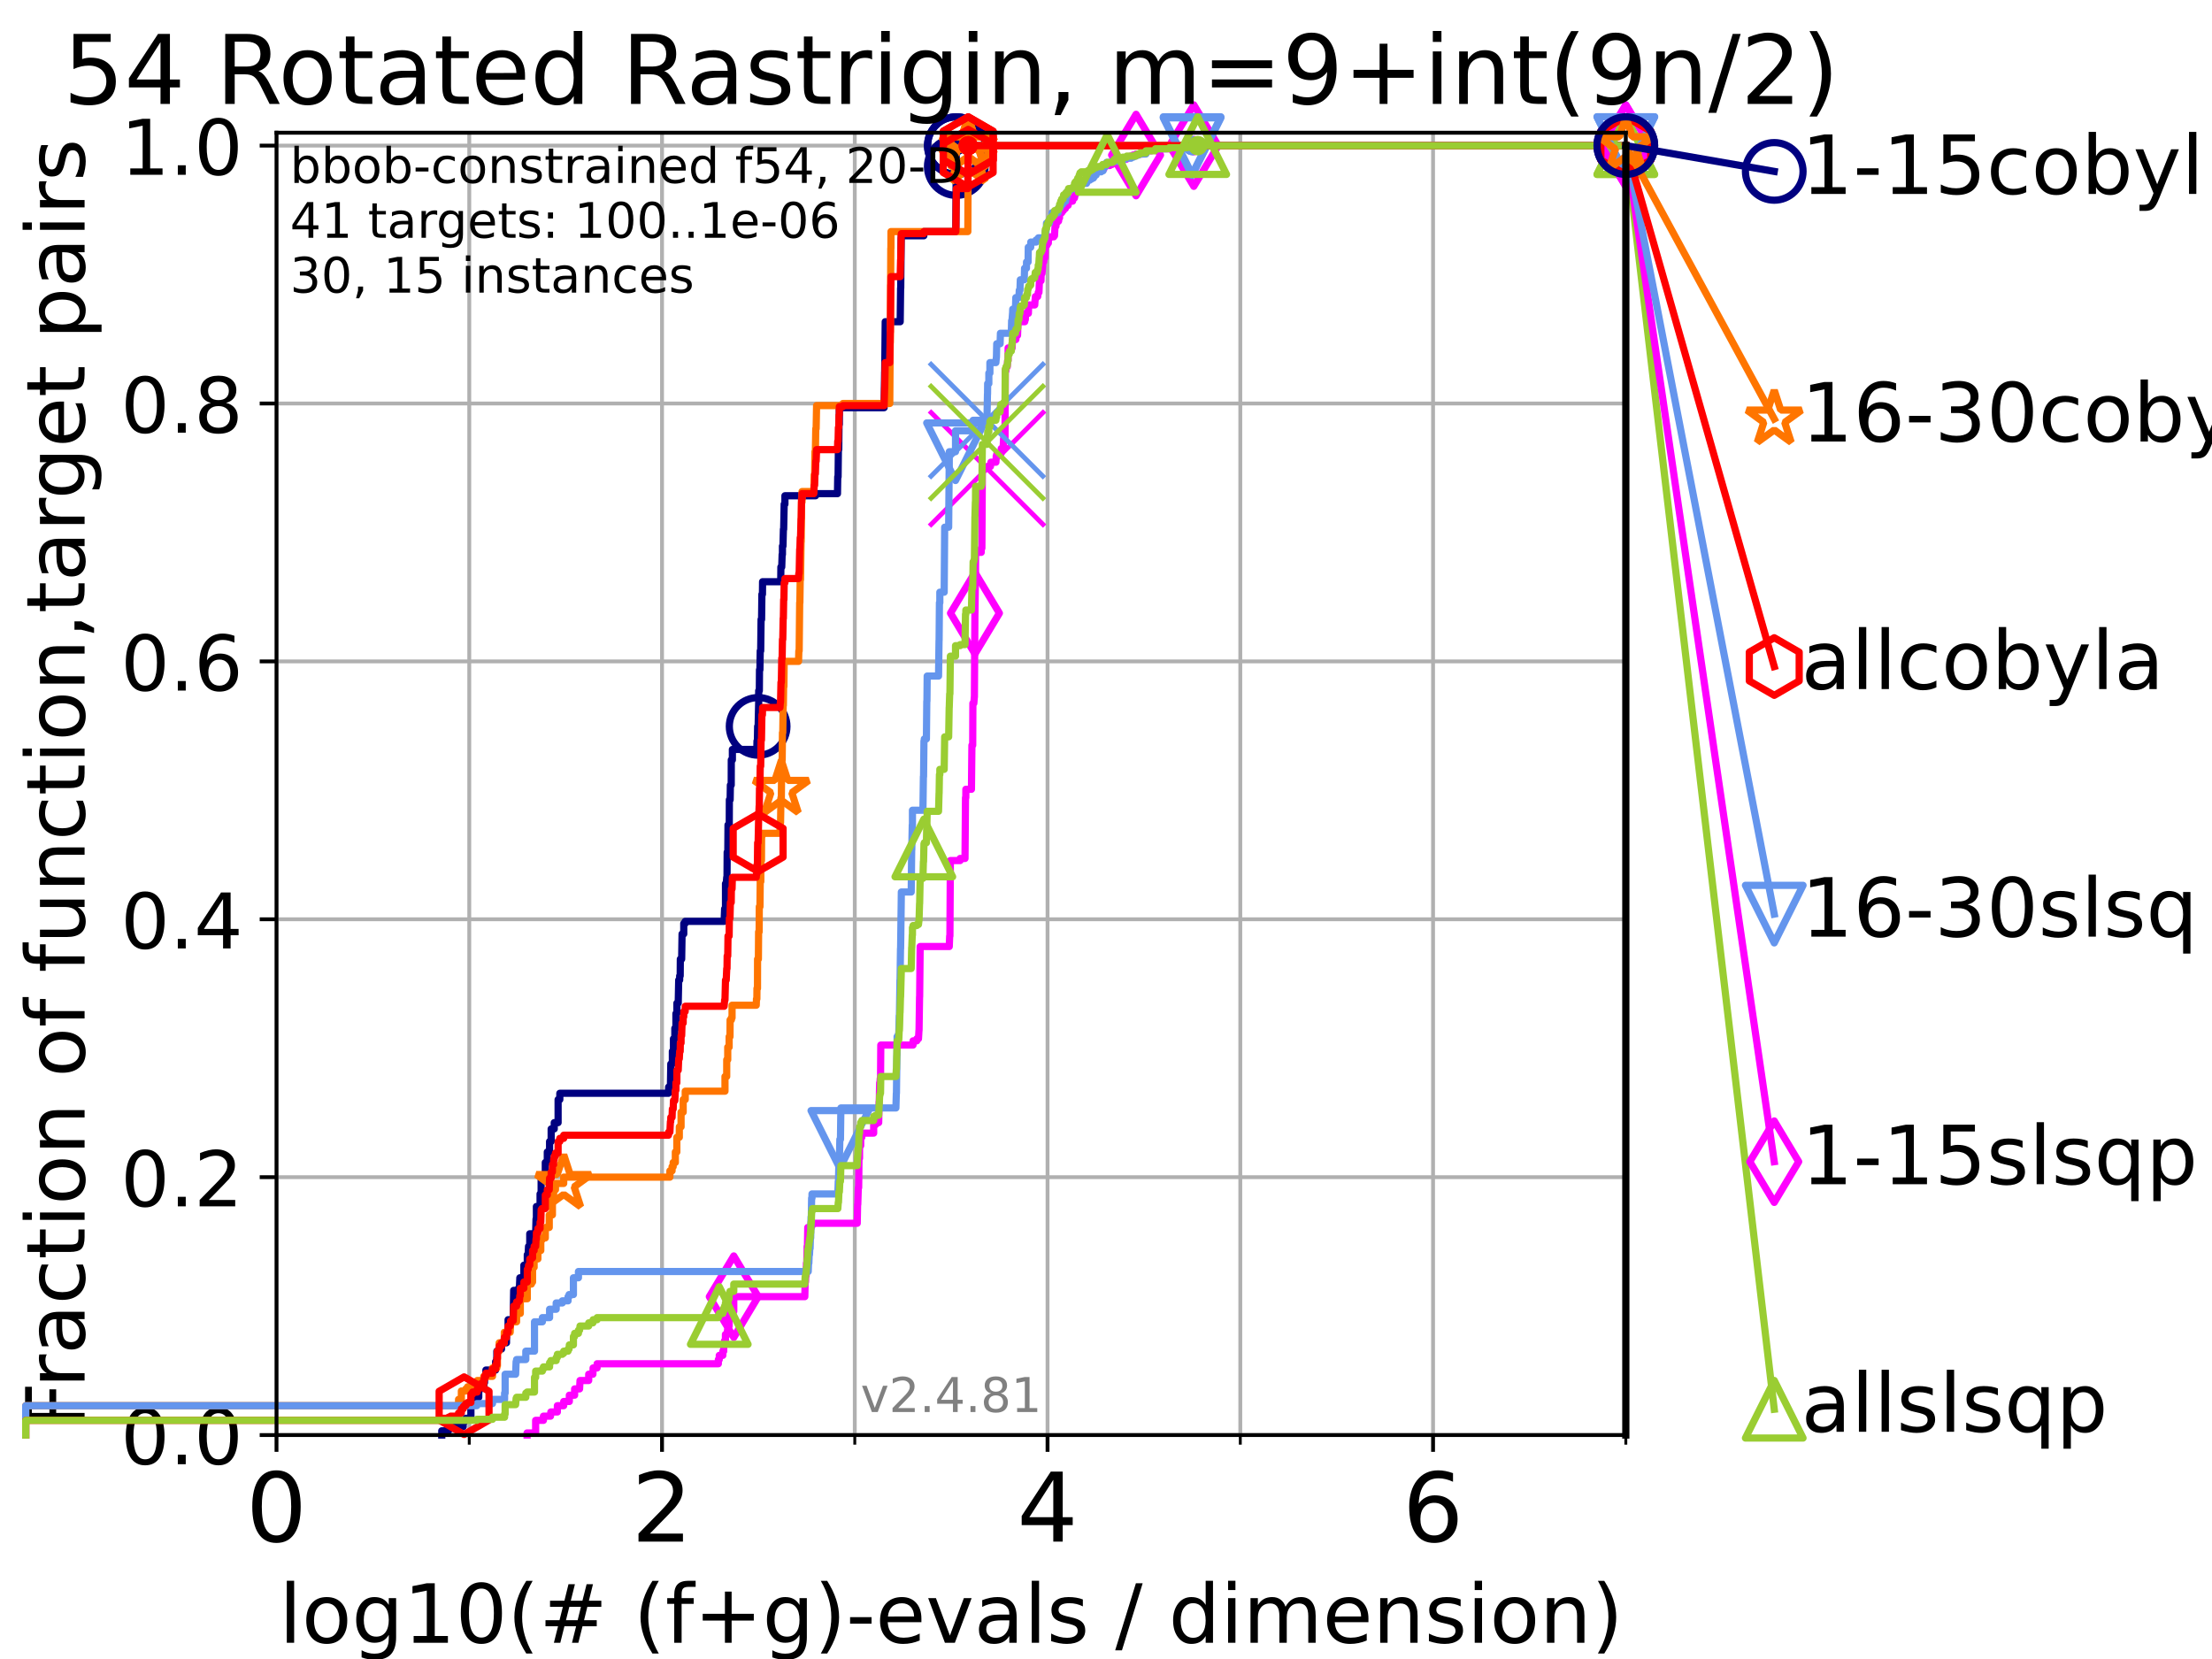 <?xml version="1.0" encoding="utf-8" standalone="no"?>
<!DOCTYPE svg PUBLIC "-//W3C//DTD SVG 1.1//EN"
  "http://www.w3.org/Graphics/SVG/1.1/DTD/svg11.dtd">
<!-- Created with matplotlib (https://matplotlib.org/) -->
<svg height="345.6pt" version="1.1" viewBox="0 0 460.8 345.6" width="460.8pt" xmlns="http://www.w3.org/2000/svg" xmlns:xlink="http://www.w3.org/1999/xlink">
 <defs>
  <style type="text/css">*{stroke-linecap:butt;stroke-linejoin:round;}</style>
 </defs>
 <g id="figure_1">
  <g id="patch_1">
   <path d="M 0 345.6 
L 460.8 345.6 
L 460.8 0 
L 0 0 
z
" style="fill:#ffffff;"/>
  </g>
  <g id="axes_1">
   <g id="patch_2">
    <path d="M 57.6 298.944 
L 338.688 298.944 
L 338.688 27.648 
L 57.6 27.648 
z
" style="fill:#ffffff;"/>
   </g>
   <g id="matplotlib.axis_1">
    <g id="xtick_1">
     <g id="line2d_1">
      <path clip-path="url(#p4f0a9c9706)" d="M 57.6 298.944 
L 57.6 27.648 
" style="fill:none;stroke:#b0b0b0;stroke-linecap:square;stroke-width:0.8;"/>
     </g>
     <g id="line2d_2">
      <defs>
       <path d="M 0 0 
L 0 3.5 
" id="m69fbd47638" style="stroke:#000000;stroke-width:0.8;"/>
      </defs>
      <g>
       <use style="stroke:#000000;stroke-width:0.8;" x="57.6" xlink:href="#m69fbd47638" y="298.944"/>
      </g>
     </g>
     <g id="text_1">
      <!-- 0 -->
      <g transform="translate(51.237 321.141)scale(0.2 -0.2)">
       <defs>
        <path d="M 31.781 66.406 
Q 24.172 66.406 20.328 58.906 
Q 16.5 51.422 16.5 36.375 
Q 16.5 21.391 20.328 13.891 
Q 24.172 6.391 31.781 6.391 
Q 39.453 6.391 43.281 13.891 
Q 47.125 21.391 47.125 36.375 
Q 47.125 51.422 43.281 58.906 
Q 39.453 66.406 31.781 66.406 
z
M 31.781 74.219 
Q 44.047 74.219 50.516 64.516 
Q 56.984 54.828 56.984 36.375 
Q 56.984 17.969 50.516 8.266 
Q 44.047 -1.422 31.781 -1.422 
Q 19.531 -1.422 13.062 8.266 
Q 6.594 17.969 6.594 36.375 
Q 6.594 54.828 13.062 64.516 
Q 19.531 74.219 31.781 74.219 
z
" id="DejaVuSans-48"/>
       </defs>
       <use xlink:href="#DejaVuSans-48"/>
      </g>
     </g>
    </g>
    <g id="xtick_2">
     <g id="line2d_3">
      <path clip-path="url(#p4f0a9c9706)" d="M 137.911 298.944 
L 137.911 27.648 
" style="fill:none;stroke:#b0b0b0;stroke-linecap:square;stroke-width:0.8;"/>
     </g>
     <g id="line2d_4">
      <g>
       <use style="stroke:#000000;stroke-width:0.8;" x="137.911" xlink:href="#m69fbd47638" y="298.944"/>
      </g>
     </g>
     <g id="text_2">
      <!-- 2 -->
      <g transform="translate(131.548 321.141)scale(0.2 -0.2)">
       <defs>
        <path d="M 19.188 8.297 
L 53.609 8.297 
L 53.609 0 
L 7.328 0 
L 7.328 8.297 
Q 12.938 14.109 22.625 23.891 
Q 32.328 33.688 34.812 36.531 
Q 39.547 41.844 41.422 45.531 
Q 43.312 49.219 43.312 52.781 
Q 43.312 58.594 39.234 62.25 
Q 35.156 65.922 28.609 65.922 
Q 23.969 65.922 18.812 64.312 
Q 13.672 62.703 7.812 59.422 
L 7.812 69.391 
Q 13.766 71.781 18.938 73 
Q 24.125 74.219 28.422 74.219 
Q 39.75 74.219 46.484 68.547 
Q 53.219 62.891 53.219 53.422 
Q 53.219 48.922 51.531 44.891 
Q 49.859 40.875 45.406 35.406 
Q 44.188 33.984 37.641 27.219 
Q 31.109 20.453 19.188 8.297 
z
" id="DejaVuSans-50"/>
       </defs>
       <use xlink:href="#DejaVuSans-50"/>
      </g>
     </g>
    </g>
    <g id="xtick_3">
     <g id="line2d_5">
      <path clip-path="url(#p4f0a9c9706)" d="M 218.222 298.944 
L 218.222 27.648 
" style="fill:none;stroke:#b0b0b0;stroke-linecap:square;stroke-width:0.8;"/>
     </g>
     <g id="line2d_6">
      <g>
       <use style="stroke:#000000;stroke-width:0.8;" x="218.222" xlink:href="#m69fbd47638" y="298.944"/>
      </g>
     </g>
     <g id="text_3">
      <!-- 4 -->
      <g transform="translate(211.859 321.141)scale(0.2 -0.2)">
       <defs>
        <path d="M 37.797 64.312 
L 12.891 25.391 
L 37.797 25.391 
z
M 35.203 72.906 
L 47.609 72.906 
L 47.609 25.391 
L 58.016 25.391 
L 58.016 17.188 
L 47.609 17.188 
L 47.609 0 
L 37.797 0 
L 37.797 17.188 
L 4.891 17.188 
L 4.891 26.703 
z
" id="DejaVuSans-52"/>
       </defs>
       <use xlink:href="#DejaVuSans-52"/>
      </g>
     </g>
    </g>
    <g id="xtick_4">
     <g id="line2d_7">
      <path clip-path="url(#p4f0a9c9706)" d="M 298.533 298.944 
L 298.533 27.648 
" style="fill:none;stroke:#b0b0b0;stroke-linecap:square;stroke-width:0.8;"/>
     </g>
     <g id="line2d_8">
      <g>
       <use style="stroke:#000000;stroke-width:0.8;" x="298.533" xlink:href="#m69fbd47638" y="298.944"/>
      </g>
     </g>
     <g id="text_4">
      <!-- 6 -->
      <g transform="translate(292.17 321.141)scale(0.2 -0.2)">
       <defs>
        <path d="M 33.016 40.375 
Q 26.375 40.375 22.484 35.828 
Q 18.609 31.297 18.609 23.391 
Q 18.609 15.531 22.484 10.953 
Q 26.375 6.391 33.016 6.391 
Q 39.656 6.391 43.531 10.953 
Q 47.406 15.531 47.406 23.391 
Q 47.406 31.297 43.531 35.828 
Q 39.656 40.375 33.016 40.375 
z
M 52.594 71.297 
L 52.594 62.312 
Q 48.875 64.062 45.094 64.984 
Q 41.312 65.922 37.594 65.922 
Q 27.828 65.922 22.672 59.328 
Q 17.531 52.734 16.797 39.406 
Q 19.672 43.656 24.016 45.922 
Q 28.375 48.188 33.594 48.188 
Q 44.578 48.188 50.953 41.516 
Q 57.328 34.859 57.328 23.391 
Q 57.328 12.156 50.688 5.359 
Q 44.047 -1.422 33.016 -1.422 
Q 20.359 -1.422 13.672 8.266 
Q 6.984 17.969 6.984 36.375 
Q 6.984 53.656 15.188 63.938 
Q 23.391 74.219 37.203 74.219 
Q 40.922 74.219 44.703 73.484 
Q 48.484 72.75 52.594 71.297 
z
" id="DejaVuSans-54"/>
       </defs>
       <use xlink:href="#DejaVuSans-54"/>
      </g>
     </g>
    </g>
    <g id="xtick_5">
     <g id="line2d_9">
      <path clip-path="url(#p4f0a9c9706)" d="M 97.755 298.944 
L 97.755 27.648 
" style="fill:none;stroke:#b0b0b0;stroke-linecap:square;stroke-width:0.8;"/>
     </g>
     <g id="line2d_10">
      <defs>
       <path d="M 0 0 
L 0 2 
" id="m6cb4d546ea" style="stroke:#000000;stroke-width:0.6;"/>
      </defs>
      <g>
       <use style="stroke:#000000;stroke-width:0.6;" x="97.755" xlink:href="#m6cb4d546ea" y="298.944"/>
      </g>
     </g>
    </g>
    <g id="xtick_6">
     <g id="line2d_11">
      <path clip-path="url(#p4f0a9c9706)" d="M 178.066 298.944 
L 178.066 27.648 
" style="fill:none;stroke:#b0b0b0;stroke-linecap:square;stroke-width:0.8;"/>
     </g>
     <g id="line2d_12">
      <g>
       <use style="stroke:#000000;stroke-width:0.6;" x="178.066" xlink:href="#m6cb4d546ea" y="298.944"/>
      </g>
     </g>
    </g>
    <g id="xtick_7">
     <g id="line2d_13">
      <path clip-path="url(#p4f0a9c9706)" d="M 258.377 298.944 
L 258.377 27.648 
" style="fill:none;stroke:#b0b0b0;stroke-linecap:square;stroke-width:0.8;"/>
     </g>
     <g id="line2d_14">
      <g>
       <use style="stroke:#000000;stroke-width:0.6;" x="258.377" xlink:href="#m6cb4d546ea" y="298.944"/>
      </g>
     </g>
    </g>
    <g id="xtick_8">
     <g id="line2d_15">
      <path clip-path="url(#p4f0a9c9706)" d="M 338.688 298.944 
L 338.688 27.648 
" style="fill:none;stroke:#b0b0b0;stroke-linecap:square;stroke-width:0.8;"/>
     </g>
     <g id="line2d_16">
      <g>
       <use style="stroke:#000000;stroke-width:0.6;" x="338.688" xlink:href="#m6cb4d546ea" y="298.944"/>
      </g>
     </g>
    </g>
    <g id="text_5">
     <!-- log10(# (f+g)-evals / dimension) -->
     <g transform="translate(58.145 342.218)scale(0.17 -0.17)">
      <defs>
       <path d="M 9.422 75.984 
L 18.406 75.984 
L 18.406 0 
L 9.422 0 
z
" id="DejaVuSans-108"/>
       <path d="M 30.609 48.391 
Q 23.391 48.391 19.188 42.75 
Q 14.984 37.109 14.984 27.297 
Q 14.984 17.484 19.156 11.844 
Q 23.344 6.203 30.609 6.203 
Q 37.797 6.203 41.984 11.859 
Q 46.188 17.531 46.188 27.297 
Q 46.188 37.016 41.984 42.703 
Q 37.797 48.391 30.609 48.391 
z
M 30.609 56 
Q 42.328 56 49.016 48.375 
Q 55.719 40.766 55.719 27.297 
Q 55.719 13.875 49.016 6.219 
Q 42.328 -1.422 30.609 -1.422 
Q 18.844 -1.422 12.172 6.219 
Q 5.516 13.875 5.516 27.297 
Q 5.516 40.766 12.172 48.375 
Q 18.844 56 30.609 56 
z
" id="DejaVuSans-111"/>
       <path d="M 45.406 27.984 
Q 45.406 37.75 41.375 43.109 
Q 37.359 48.484 30.078 48.484 
Q 22.859 48.484 18.828 43.109 
Q 14.797 37.75 14.797 27.984 
Q 14.797 18.266 18.828 12.891 
Q 22.859 7.516 30.078 7.516 
Q 37.359 7.516 41.375 12.891 
Q 45.406 18.266 45.406 27.984 
z
M 54.391 6.781 
Q 54.391 -7.172 48.188 -13.984 
Q 42 -20.797 29.203 -20.797 
Q 24.469 -20.797 20.266 -20.094 
Q 16.062 -19.391 12.109 -17.922 
L 12.109 -9.188 
Q 16.062 -11.328 19.922 -12.344 
Q 23.781 -13.375 27.781 -13.375 
Q 36.625 -13.375 41.016 -8.766 
Q 45.406 -4.156 45.406 5.172 
L 45.406 9.625 
Q 42.625 4.781 38.281 2.391 
Q 33.938 0 27.875 0 
Q 17.828 0 11.672 7.656 
Q 5.516 15.328 5.516 27.984 
Q 5.516 40.672 11.672 48.328 
Q 17.828 56 27.875 56 
Q 33.938 56 38.281 53.609 
Q 42.625 51.219 45.406 46.391 
L 45.406 54.688 
L 54.391 54.688 
z
" id="DejaVuSans-103"/>
       <path d="M 12.406 8.297 
L 28.516 8.297 
L 28.516 63.922 
L 10.984 60.406 
L 10.984 69.391 
L 28.422 72.906 
L 38.281 72.906 
L 38.281 8.297 
L 54.391 8.297 
L 54.391 0 
L 12.406 0 
z
" id="DejaVuSans-49"/>
       <path d="M 31 75.875 
Q 24.469 64.656 21.281 53.656 
Q 18.109 42.672 18.109 31.391 
Q 18.109 20.125 21.312 9.062 
Q 24.516 -2 31 -13.188 
L 23.188 -13.188 
Q 15.875 -1.703 12.234 9.375 
Q 8.594 20.453 8.594 31.391 
Q 8.594 42.281 12.203 53.312 
Q 15.828 64.359 23.188 75.875 
z
" id="DejaVuSans-40"/>
       <path d="M 51.125 44 
L 36.922 44 
L 32.812 27.688 
L 47.125 27.688 
z
M 43.797 71.781 
L 38.719 51.516 
L 52.984 51.516 
L 58.109 71.781 
L 65.922 71.781 
L 60.891 51.516 
L 76.125 51.516 
L 76.125 44 
L 58.984 44 
L 54.984 27.688 
L 70.516 27.688 
L 70.516 20.219 
L 53.078 20.219 
L 48 0 
L 40.188 0 
L 45.219 20.219 
L 30.906 20.219 
L 25.875 0 
L 18.016 0 
L 23.094 20.219 
L 7.719 20.219 
L 7.719 27.688 
L 24.906 27.688 
L 29 44 
L 13.281 44 
L 13.281 51.516 
L 30.906 51.516 
L 35.891 71.781 
z
" id="DejaVuSans-35"/>
       <path id="DejaVuSans-32"/>
       <path d="M 37.109 75.984 
L 37.109 68.5 
L 28.516 68.5 
Q 23.688 68.5 21.797 66.547 
Q 19.922 64.594 19.922 59.516 
L 19.922 54.688 
L 34.719 54.688 
L 34.719 47.703 
L 19.922 47.703 
L 19.922 0 
L 10.891 0 
L 10.891 47.703 
L 2.297 47.703 
L 2.297 54.688 
L 10.891 54.688 
L 10.891 58.5 
Q 10.891 67.625 15.141 71.797 
Q 19.391 75.984 28.609 75.984 
z
" id="DejaVuSans-102"/>
       <path d="M 46 62.703 
L 46 35.5 
L 73.188 35.5 
L 73.188 27.203 
L 46 27.203 
L 46 0 
L 37.797 0 
L 37.797 27.203 
L 10.594 27.203 
L 10.594 35.5 
L 37.797 35.5 
L 37.797 62.703 
z
" id="DejaVuSans-43"/>
       <path d="M 8.016 75.875 
L 15.828 75.875 
Q 23.141 64.359 26.781 53.312 
Q 30.422 42.281 30.422 31.391 
Q 30.422 20.453 26.781 9.375 
Q 23.141 -1.703 15.828 -13.188 
L 8.016 -13.188 
Q 14.5 -2 17.703 9.062 
Q 20.906 20.125 20.906 31.391 
Q 20.906 42.672 17.703 53.656 
Q 14.5 64.656 8.016 75.875 
z
" id="DejaVuSans-41"/>
       <path d="M 4.891 31.391 
L 31.203 31.391 
L 31.203 23.391 
L 4.891 23.391 
z
" id="DejaVuSans-45"/>
       <path d="M 56.203 29.594 
L 56.203 25.203 
L 14.891 25.203 
Q 15.484 15.922 20.484 11.062 
Q 25.484 6.203 34.422 6.203 
Q 39.594 6.203 44.453 7.469 
Q 49.312 8.734 54.109 11.281 
L 54.109 2.781 
Q 49.266 0.734 44.188 -0.344 
Q 39.109 -1.422 33.891 -1.422 
Q 20.797 -1.422 13.156 6.188 
Q 5.516 13.812 5.516 26.812 
Q 5.516 40.234 12.766 48.109 
Q 20.016 56 32.328 56 
Q 43.359 56 49.781 48.891 
Q 56.203 41.797 56.203 29.594 
z
M 47.219 32.234 
Q 47.125 39.594 43.094 43.984 
Q 39.062 48.391 32.422 48.391 
Q 24.906 48.391 20.391 44.141 
Q 15.875 39.891 15.188 32.172 
z
" id="DejaVuSans-101"/>
       <path d="M 2.984 54.688 
L 12.5 54.688 
L 29.594 8.797 
L 46.688 54.688 
L 56.203 54.688 
L 35.688 0 
L 23.484 0 
z
" id="DejaVuSans-118"/>
       <path d="M 34.281 27.484 
Q 23.391 27.484 19.188 25 
Q 14.984 22.516 14.984 16.5 
Q 14.984 11.719 18.141 8.906 
Q 21.297 6.109 26.703 6.109 
Q 34.188 6.109 38.703 11.406 
Q 43.219 16.703 43.219 25.484 
L 43.219 27.484 
z
M 52.203 31.203 
L 52.203 0 
L 43.219 0 
L 43.219 8.297 
Q 40.141 3.328 35.547 0.953 
Q 30.953 -1.422 24.312 -1.422 
Q 15.922 -1.422 10.953 3.297 
Q 6 8.016 6 15.922 
Q 6 25.141 12.172 29.828 
Q 18.359 34.516 30.609 34.516 
L 43.219 34.516 
L 43.219 35.406 
Q 43.219 41.609 39.141 45 
Q 35.062 48.391 27.688 48.391 
Q 23 48.391 18.547 47.266 
Q 14.109 46.141 10.016 43.891 
L 10.016 52.203 
Q 14.938 54.109 19.578 55.047 
Q 24.219 56 28.609 56 
Q 40.484 56 46.344 49.844 
Q 52.203 43.703 52.203 31.203 
z
" id="DejaVuSans-97"/>
       <path d="M 44.281 53.078 
L 44.281 44.578 
Q 40.484 46.531 36.375 47.5 
Q 32.281 48.484 27.875 48.484 
Q 21.188 48.484 17.844 46.438 
Q 14.5 44.391 14.5 40.281 
Q 14.5 37.156 16.891 35.375 
Q 19.281 33.594 26.516 31.984 
L 29.594 31.297 
Q 39.156 29.25 43.188 25.516 
Q 47.219 21.781 47.219 15.094 
Q 47.219 7.469 41.188 3.016 
Q 35.156 -1.422 24.609 -1.422 
Q 20.219 -1.422 15.453 -0.562 
Q 10.688 0.297 5.422 2 
L 5.422 11.281 
Q 10.406 8.688 15.234 7.391 
Q 20.062 6.109 24.812 6.109 
Q 31.156 6.109 34.562 8.281 
Q 37.984 10.453 37.984 14.406 
Q 37.984 18.062 35.516 20.016 
Q 33.062 21.969 24.703 23.781 
L 21.578 24.516 
Q 13.234 26.266 9.516 29.906 
Q 5.812 33.547 5.812 39.891 
Q 5.812 47.609 11.281 51.797 
Q 16.75 56 26.812 56 
Q 31.781 56 36.172 55.266 
Q 40.578 54.547 44.281 53.078 
z
" id="DejaVuSans-115"/>
       <path d="M 25.391 72.906 
L 33.688 72.906 
L 8.297 -9.281 
L 0 -9.281 
z
" id="DejaVuSans-47"/>
       <path d="M 45.406 46.391 
L 45.406 75.984 
L 54.391 75.984 
L 54.391 0 
L 45.406 0 
L 45.406 8.203 
Q 42.578 3.328 38.25 0.953 
Q 33.938 -1.422 27.875 -1.422 
Q 17.969 -1.422 11.734 6.484 
Q 5.516 14.406 5.516 27.297 
Q 5.516 40.188 11.734 48.094 
Q 17.969 56 27.875 56 
Q 33.938 56 38.25 53.625 
Q 42.578 51.266 45.406 46.391 
z
M 14.797 27.297 
Q 14.797 17.391 18.875 11.75 
Q 22.953 6.109 30.078 6.109 
Q 37.203 6.109 41.297 11.75 
Q 45.406 17.391 45.406 27.297 
Q 45.406 37.203 41.297 42.844 
Q 37.203 48.484 30.078 48.484 
Q 22.953 48.484 18.875 42.844 
Q 14.797 37.203 14.797 27.297 
z
" id="DejaVuSans-100"/>
       <path d="M 9.422 54.688 
L 18.406 54.688 
L 18.406 0 
L 9.422 0 
z
M 9.422 75.984 
L 18.406 75.984 
L 18.406 64.594 
L 9.422 64.594 
z
" id="DejaVuSans-105"/>
       <path d="M 52 44.188 
Q 55.375 50.25 60.062 53.125 
Q 64.75 56 71.094 56 
Q 79.641 56 84.281 50.016 
Q 88.922 44.047 88.922 33.016 
L 88.922 0 
L 79.891 0 
L 79.891 32.719 
Q 79.891 40.578 77.094 44.375 
Q 74.312 48.188 68.609 48.188 
Q 61.625 48.188 57.562 43.547 
Q 53.516 38.922 53.516 30.906 
L 53.516 0 
L 44.484 0 
L 44.484 32.719 
Q 44.484 40.625 41.703 44.406 
Q 38.922 48.188 33.109 48.188 
Q 26.219 48.188 22.156 43.531 
Q 18.109 38.875 18.109 30.906 
L 18.109 0 
L 9.078 0 
L 9.078 54.688 
L 18.109 54.688 
L 18.109 46.188 
Q 21.188 51.219 25.484 53.609 
Q 29.781 56 35.688 56 
Q 41.656 56 45.828 52.969 
Q 50 49.953 52 44.188 
z
" id="DejaVuSans-109"/>
       <path d="M 54.891 33.016 
L 54.891 0 
L 45.906 0 
L 45.906 32.719 
Q 45.906 40.484 42.875 44.328 
Q 39.844 48.188 33.797 48.188 
Q 26.516 48.188 22.312 43.547 
Q 18.109 38.922 18.109 30.906 
L 18.109 0 
L 9.078 0 
L 9.078 54.688 
L 18.109 54.688 
L 18.109 46.188 
Q 21.344 51.125 25.703 53.562 
Q 30.078 56 35.797 56 
Q 45.219 56 50.047 50.172 
Q 54.891 44.344 54.891 33.016 
z
" id="DejaVuSans-110"/>
      </defs>
      <use xlink:href="#DejaVuSans-108"/>
      <use x="27.783" xlink:href="#DejaVuSans-111"/>
      <use x="88.965" xlink:href="#DejaVuSans-103"/>
      <use x="152.441" xlink:href="#DejaVuSans-49"/>
      <use x="216.064" xlink:href="#DejaVuSans-48"/>
      <use x="279.688" xlink:href="#DejaVuSans-40"/>
      <use x="318.701" xlink:href="#DejaVuSans-35"/>
      <use x="402.49" xlink:href="#DejaVuSans-32"/>
      <use x="434.277" xlink:href="#DejaVuSans-40"/>
      <use x="473.291" xlink:href="#DejaVuSans-102"/>
      <use x="508.496" xlink:href="#DejaVuSans-43"/>
      <use x="592.285" xlink:href="#DejaVuSans-103"/>
      <use x="655.762" xlink:href="#DejaVuSans-41"/>
      <use x="694.775" xlink:href="#DejaVuSans-45"/>
      <use x="730.859" xlink:href="#DejaVuSans-101"/>
      <use x="792.383" xlink:href="#DejaVuSans-118"/>
      <use x="851.562" xlink:href="#DejaVuSans-97"/>
      <use x="912.842" xlink:href="#DejaVuSans-108"/>
      <use x="940.625" xlink:href="#DejaVuSans-115"/>
      <use x="992.725" xlink:href="#DejaVuSans-32"/>
      <use x="1024.512" xlink:href="#DejaVuSans-47"/>
      <use x="1058.203" xlink:href="#DejaVuSans-32"/>
      <use x="1089.99" xlink:href="#DejaVuSans-100"/>
      <use x="1153.467" xlink:href="#DejaVuSans-105"/>
      <use x="1181.25" xlink:href="#DejaVuSans-109"/>
      <use x="1278.662" xlink:href="#DejaVuSans-101"/>
      <use x="1340.186" xlink:href="#DejaVuSans-110"/>
      <use x="1403.564" xlink:href="#DejaVuSans-115"/>
      <use x="1455.664" xlink:href="#DejaVuSans-105"/>
      <use x="1483.447" xlink:href="#DejaVuSans-111"/>
      <use x="1544.629" xlink:href="#DejaVuSans-110"/>
      <use x="1608.008" xlink:href="#DejaVuSans-41"/>
     </g>
    </g>
   </g>
   <g id="matplotlib.axis_2">
    <g id="ytick_1">
     <g id="line2d_17">
      <path clip-path="url(#p4f0a9c9706)" d="M 57.6 298.944 
L 338.688 298.944 
" style="fill:none;stroke:#b0b0b0;stroke-linecap:square;stroke-width:0.8;"/>
     </g>
     <g id="line2d_18">
      <defs>
       <path d="M 0 0 
L -3.5 0 
" id="m69417cc203" style="stroke:#000000;stroke-width:0.8;"/>
      </defs>
      <g>
       <use style="stroke:#000000;stroke-width:0.8;" x="57.6" xlink:href="#m69417cc203" y="298.944"/>
      </g>
     </g>
     <g id="text_6">
      <!-- 0.0 -->
      <g transform="translate(25.155 305.023)scale(0.16 -0.16)">
       <defs>
        <path d="M 10.688 12.406 
L 21 12.406 
L 21 0 
L 10.688 0 
z
" id="DejaVuSans-46"/>
       </defs>
       <use xlink:href="#DejaVuSans-48"/>
       <use x="63.623" xlink:href="#DejaVuSans-46"/>
       <use x="95.41" xlink:href="#DejaVuSans-48"/>
      </g>
     </g>
    </g>
    <g id="ytick_2">
     <g id="line2d_19">
      <path clip-path="url(#p4f0a9c9706)" d="M 57.6 245.222 
L 338.688 245.222 
" style="fill:none;stroke:#b0b0b0;stroke-linecap:square;stroke-width:0.8;"/>
     </g>
     <g id="line2d_20">
      <g>
       <use style="stroke:#000000;stroke-width:0.8;" x="57.6" xlink:href="#m69417cc203" y="245.222"/>
      </g>
     </g>
     <g id="text_7">
      <!-- 0.2 -->
      <g transform="translate(25.155 251.301)scale(0.16 -0.16)">
       <use xlink:href="#DejaVuSans-48"/>
       <use x="63.623" xlink:href="#DejaVuSans-46"/>
       <use x="95.41" xlink:href="#DejaVuSans-50"/>
      </g>
     </g>
    </g>
    <g id="ytick_3">
     <g id="line2d_21">
      <path clip-path="url(#p4f0a9c9706)" d="M 57.6 191.5 
L 338.688 191.5 
" style="fill:none;stroke:#b0b0b0;stroke-linecap:square;stroke-width:0.8;"/>
     </g>
     <g id="line2d_22">
      <g>
       <use style="stroke:#000000;stroke-width:0.8;" x="57.6" xlink:href="#m69417cc203" y="191.5"/>
      </g>
     </g>
     <g id="text_8">
      <!-- 0.4 -->
      <g transform="translate(25.155 197.579)scale(0.16 -0.16)">
       <use xlink:href="#DejaVuSans-48"/>
       <use x="63.623" xlink:href="#DejaVuSans-46"/>
       <use x="95.41" xlink:href="#DejaVuSans-52"/>
      </g>
     </g>
    </g>
    <g id="ytick_4">
     <g id="line2d_23">
      <path clip-path="url(#p4f0a9c9706)" d="M 57.6 137.778 
L 338.688 137.778 
" style="fill:none;stroke:#b0b0b0;stroke-linecap:square;stroke-width:0.8;"/>
     </g>
     <g id="line2d_24">
      <g>
       <use style="stroke:#000000;stroke-width:0.8;" x="57.6" xlink:href="#m69417cc203" y="137.778"/>
      </g>
     </g>
     <g id="text_9">
      <!-- 0.6 -->
      <g transform="translate(25.155 143.857)scale(0.16 -0.16)">
       <use xlink:href="#DejaVuSans-48"/>
       <use x="63.623" xlink:href="#DejaVuSans-46"/>
       <use x="95.41" xlink:href="#DejaVuSans-54"/>
      </g>
     </g>
    </g>
    <g id="ytick_5">
     <g id="line2d_25">
      <path clip-path="url(#p4f0a9c9706)" d="M 57.6 84.056 
L 338.688 84.056 
" style="fill:none;stroke:#b0b0b0;stroke-linecap:square;stroke-width:0.8;"/>
     </g>
     <g id="line2d_26">
      <g>
       <use style="stroke:#000000;stroke-width:0.8;" x="57.6" xlink:href="#m69417cc203" y="84.056"/>
      </g>
     </g>
     <g id="text_10">
      <!-- 0.8 -->
      <g transform="translate(25.155 90.135)scale(0.16 -0.16)">
       <defs>
        <path d="M 31.781 34.625 
Q 24.75 34.625 20.719 30.859 
Q 16.703 27.094 16.703 20.516 
Q 16.703 13.922 20.719 10.156 
Q 24.75 6.391 31.781 6.391 
Q 38.812 6.391 42.859 10.172 
Q 46.922 13.969 46.922 20.516 
Q 46.922 27.094 42.891 30.859 
Q 38.875 34.625 31.781 34.625 
z
M 21.922 38.812 
Q 15.578 40.375 12.031 44.719 
Q 8.5 49.078 8.5 55.328 
Q 8.5 64.062 14.719 69.141 
Q 20.953 74.219 31.781 74.219 
Q 42.672 74.219 48.875 69.141 
Q 55.078 64.062 55.078 55.328 
Q 55.078 49.078 51.531 44.719 
Q 48 40.375 41.703 38.812 
Q 48.828 37.156 52.797 32.312 
Q 56.781 27.484 56.781 20.516 
Q 56.781 9.906 50.312 4.234 
Q 43.844 -1.422 31.781 -1.422 
Q 19.734 -1.422 13.25 4.234 
Q 6.781 9.906 6.781 20.516 
Q 6.781 27.484 10.781 32.312 
Q 14.797 37.156 21.922 38.812 
z
M 18.312 54.391 
Q 18.312 48.734 21.844 45.562 
Q 25.391 42.391 31.781 42.391 
Q 38.141 42.391 41.719 45.562 
Q 45.312 48.734 45.312 54.391 
Q 45.312 60.062 41.719 63.234 
Q 38.141 66.406 31.781 66.406 
Q 25.391 66.406 21.844 63.234 
Q 18.312 60.062 18.312 54.391 
z
" id="DejaVuSans-56"/>
       </defs>
       <use xlink:href="#DejaVuSans-48"/>
       <use x="63.623" xlink:href="#DejaVuSans-46"/>
       <use x="95.41" xlink:href="#DejaVuSans-56"/>
      </g>
     </g>
    </g>
    <g id="ytick_6">
     <g id="line2d_27">
      <path clip-path="url(#p4f0a9c9706)" d="M 57.6 30.334 
L 338.688 30.334 
" style="fill:none;stroke:#b0b0b0;stroke-linecap:square;stroke-width:0.8;"/>
     </g>
     <g id="line2d_28">
      <g>
       <use style="stroke:#000000;stroke-width:0.8;" x="57.6" xlink:href="#m69417cc203" y="30.334"/>
      </g>
     </g>
     <g id="text_11">
      <!-- 1.0 -->
      <g transform="translate(25.155 36.413)scale(0.16 -0.16)">
       <use xlink:href="#DejaVuSans-49"/>
       <use x="63.623" xlink:href="#DejaVuSans-46"/>
       <use x="95.41" xlink:href="#DejaVuSans-48"/>
      </g>
     </g>
    </g>
    <g id="text_12">
     <!-- Fraction of function,target pairs -->
     <g transform="translate(17.62 297.681)rotate(-90)scale(0.17 -0.17)">
      <defs>
       <path d="M 9.812 72.906 
L 51.703 72.906 
L 51.703 64.594 
L 19.672 64.594 
L 19.672 43.109 
L 48.578 43.109 
L 48.578 34.812 
L 19.672 34.812 
L 19.672 0 
L 9.812 0 
z
" id="DejaVuSans-70"/>
       <path d="M 41.109 46.297 
Q 39.594 47.172 37.812 47.578 
Q 36.031 48 33.891 48 
Q 26.266 48 22.188 43.047 
Q 18.109 38.094 18.109 28.812 
L 18.109 0 
L 9.078 0 
L 9.078 54.688 
L 18.109 54.688 
L 18.109 46.188 
Q 20.953 51.172 25.484 53.578 
Q 30.031 56 36.531 56 
Q 37.453 56 38.578 55.875 
Q 39.703 55.766 41.062 55.516 
z
" id="DejaVuSans-114"/>
       <path d="M 48.781 52.594 
L 48.781 44.188 
Q 44.969 46.297 41.141 47.344 
Q 37.312 48.391 33.406 48.391 
Q 24.656 48.391 19.812 42.844 
Q 14.984 37.312 14.984 27.297 
Q 14.984 17.281 19.812 11.734 
Q 24.656 6.203 33.406 6.203 
Q 37.312 6.203 41.141 7.25 
Q 44.969 8.297 48.781 10.406 
L 48.781 2.094 
Q 45.016 0.344 40.984 -0.531 
Q 36.969 -1.422 32.422 -1.422 
Q 20.062 -1.422 12.781 6.344 
Q 5.516 14.109 5.516 27.297 
Q 5.516 40.672 12.859 48.328 
Q 20.219 56 33.016 56 
Q 37.156 56 41.109 55.141 
Q 45.062 54.297 48.781 52.594 
z
" id="DejaVuSans-99"/>
       <path d="M 18.312 70.219 
L 18.312 54.688 
L 36.812 54.688 
L 36.812 47.703 
L 18.312 47.703 
L 18.312 18.016 
Q 18.312 11.328 20.141 9.422 
Q 21.969 7.516 27.594 7.516 
L 36.812 7.516 
L 36.812 0 
L 27.594 0 
Q 17.188 0 13.234 3.875 
Q 9.281 7.766 9.281 18.016 
L 9.281 47.703 
L 2.688 47.703 
L 2.688 54.688 
L 9.281 54.688 
L 9.281 70.219 
z
" id="DejaVuSans-116"/>
       <path d="M 8.5 21.578 
L 8.5 54.688 
L 17.484 54.688 
L 17.484 21.922 
Q 17.484 14.156 20.5 10.266 
Q 23.531 6.391 29.594 6.391 
Q 36.859 6.391 41.078 11.031 
Q 45.312 15.672 45.312 23.688 
L 45.312 54.688 
L 54.297 54.688 
L 54.297 0 
L 45.312 0 
L 45.312 8.406 
Q 42.047 3.422 37.719 1 
Q 33.406 -1.422 27.688 -1.422 
Q 18.266 -1.422 13.375 4.438 
Q 8.5 10.297 8.5 21.578 
z
M 31.109 56 
z
" id="DejaVuSans-117"/>
       <path d="M 11.719 12.406 
L 22.016 12.406 
L 22.016 4 
L 14.016 -11.625 
L 7.719 -11.625 
L 11.719 4 
z
" id="DejaVuSans-44"/>
       <path d="M 18.109 8.203 
L 18.109 -20.797 
L 9.078 -20.797 
L 9.078 54.688 
L 18.109 54.688 
L 18.109 46.391 
Q 20.953 51.266 25.266 53.625 
Q 29.594 56 35.594 56 
Q 45.562 56 51.781 48.094 
Q 58.016 40.188 58.016 27.297 
Q 58.016 14.406 51.781 6.484 
Q 45.562 -1.422 35.594 -1.422 
Q 29.594 -1.422 25.266 0.953 
Q 20.953 3.328 18.109 8.203 
z
M 48.688 27.297 
Q 48.688 37.203 44.609 42.844 
Q 40.531 48.484 33.406 48.484 
Q 26.266 48.484 22.188 42.844 
Q 18.109 37.203 18.109 27.297 
Q 18.109 17.391 22.188 11.75 
Q 26.266 6.109 33.406 6.109 
Q 40.531 6.109 44.609 11.75 
Q 48.688 17.391 48.688 27.297 
z
" id="DejaVuSans-112"/>
      </defs>
      <use xlink:href="#DejaVuSans-70"/>
      <use x="50.27" xlink:href="#DejaVuSans-114"/>
      <use x="91.383" xlink:href="#DejaVuSans-97"/>
      <use x="152.662" xlink:href="#DejaVuSans-99"/>
      <use x="207.643" xlink:href="#DejaVuSans-116"/>
      <use x="246.852" xlink:href="#DejaVuSans-105"/>
      <use x="274.635" xlink:href="#DejaVuSans-111"/>
      <use x="335.816" xlink:href="#DejaVuSans-110"/>
      <use x="399.195" xlink:href="#DejaVuSans-32"/>
      <use x="430.982" xlink:href="#DejaVuSans-111"/>
      <use x="492.164" xlink:href="#DejaVuSans-102"/>
      <use x="527.369" xlink:href="#DejaVuSans-32"/>
      <use x="559.156" xlink:href="#DejaVuSans-102"/>
      <use x="594.361" xlink:href="#DejaVuSans-117"/>
      <use x="657.74" xlink:href="#DejaVuSans-110"/>
      <use x="721.119" xlink:href="#DejaVuSans-99"/>
      <use x="776.1" xlink:href="#DejaVuSans-116"/>
      <use x="815.309" xlink:href="#DejaVuSans-105"/>
      <use x="843.092" xlink:href="#DejaVuSans-111"/>
      <use x="904.273" xlink:href="#DejaVuSans-110"/>
      <use x="967.652" xlink:href="#DejaVuSans-44"/>
      <use x="999.439" xlink:href="#DejaVuSans-116"/>
      <use x="1038.648" xlink:href="#DejaVuSans-97"/>
      <use x="1099.928" xlink:href="#DejaVuSans-114"/>
      <use x="1139.291" xlink:href="#DejaVuSans-103"/>
      <use x="1202.768" xlink:href="#DejaVuSans-101"/>
      <use x="1264.291" xlink:href="#DejaVuSans-116"/>
      <use x="1303.5" xlink:href="#DejaVuSans-32"/>
      <use x="1335.287" xlink:href="#DejaVuSans-112"/>
      <use x="1398.764" xlink:href="#DejaVuSans-97"/>
      <use x="1460.043" xlink:href="#DejaVuSans-105"/>
      <use x="1487.826" xlink:href="#DejaVuSans-114"/>
      <use x="1528.939" xlink:href="#DejaVuSans-115"/>
     </g>
    </g>
   </g>
   <g id="line2d_29">
    <defs>
     <path d="M 0 1.5 
C 0.398 1.5 0.779 1.342 1.061 1.061 
C 1.342 0.779 1.5 0.398 1.5 0 
C 1.5 -0.398 1.342 -0.779 1.061 -1.061 
C 0.779 -1.342 0.398 -1.5 0 -1.5 
C -0.398 -1.5 -0.779 -1.342 -1.061 -1.061 
C -1.342 -0.779 -1.5 -0.398 -1.5 0 
C -1.5 0.398 -1.342 0.779 -1.061 1.061 
C -0.779 1.342 -0.398 1.5 0 1.5 
z
" id="m3123f5a52d" style="stroke:#000080;"/>
    </defs>
    <g>
     <use style="fill:#000080;stroke:#000080;" x="199.23" xlink:href="#m3123f5a52d" y="30.334"/>
     <use style="fill:#000080;stroke:#000080;" x="199.23" xlink:href="#m3123f5a52d" y="30.334"/>
    </g>
   </g>
   <g id="line2d_30">
    <path d="M 92.027 298.944 
L 92.027 298.07 
L 93.422 298.07 
L 93.422 297.634 
L 93.864 297.634 
L 93.864 297.197 
L 96.49 297.197 
L 96.49 296.323 
L 96.676 296.323 
L 96.676 295.887 
L 97.044 295.887 
L 97.044 295.45 
L 98.101 295.45 
L 98.101 291.956 
L 98.439 291.956 
L 98.439 291.082 
L 99.732 291.082 
L 99.732 289.335 
L 100.193 289.335 
L 100.193 288.898 
L 100.789 288.898 
L 100.789 288.025 
L 100.935 288.025 
L 100.935 286.715 
L 101.223 286.715 
L 101.223 285.404 
L 103.246 285.404 
L 103.246 283.657 
L 103.498 283.657 
L 103.498 281.473 
L 103.871 281.473 
L 103.871 281.037 
L 104.474 281.037 
L 104.474 279.726 
L 105.51 279.726 
L 105.51 277.543 
L 105.843 277.543 
L 105.843 274.922 
L 106.906 274.922 
L 107.009 268.807 
L 108.006 268.807 
L 108.006 268.371 
L 108.199 268.371 
L 108.294 266.187 
L 109.132 266.187 
L 109.132 263.566 
L 109.843 263.566 
L 109.843 261.382 
L 110.017 261.382 
L 110.103 259.635 
L 110.359 259.635 
L 110.359 257.015 
L 111.585 257.015 
L 111.663 253.957 
L 111.742 253.957 
L 111.742 251.337 
L 112.507 251.337 
L 112.507 248.716 
L 112.73 248.716 
L 112.73 245.659 
L 113.595 245.659 
L 113.595 242.165 
L 114.012 242.165 
L 114.012 239.981 
L 114.486 239.981 
L 114.486 237.797 
L 114.817 237.797 
L 114.817 235.176 
L 115.46 235.176 
L 115.46 233.866 
L 116.263 233.866 
L 116.263 229.062 
L 116.621 229.062 
L 116.621 227.751 
L 139.245 227.751 
L 139.293 226.441 
L 139.66 226.441 
L 139.739 221.637 
L 140.065 221.637 
L 140.065 219.016 
L 140.295 219.016 
L 140.295 216.396 
L 140.582 216.396 
L 140.582 214.212 
L 140.805 214.212 
L 140.805 211.154 
L 141.01 211.154 
L 141.01 208.971 
L 141.286 208.971 
L 141.386 204.166 
L 141.585 204.166 
L 141.585 203.293 
L 141.697 203.293 
L 141.725 199.799 
L 142.003 199.799 
L 142.086 194.557 
L 142.439 194.557 
L 142.439 192.374 
L 142.733 192.374 
L 142.733 191.937 
L 150.846 191.937 
L 150.953 189.316 
L 151.134 189.316 
L 151.134 184.075 
L 151.288 184.075 
L 151.393 182.765 
L 151.45 182.765 
L 151.482 177.524 
L 151.617 177.524 
L 151.657 171.846 
L 151.917 171.846 
L 151.94 166.604 
L 152.103 166.604 
L 152.15 163.547 
L 152.326 163.547 
L 152.341 158.306 
L 152.568 158.306 
L 152.568 156.122 
L 157.659 156.122 
L 157.692 154.375 
L 157.782 154.375 
L 157.832 151.318 
L 157.932 151.318 
L 158.042 146.513 
L 158.048 146.513 
L 158.048 143.893 
L 158.184 143.893 
L 158.217 139.525 
L 158.304 139.525 
L 158.369 135.594 
L 158.466 135.594 
L 158.546 129.043 
L 158.653 129.043 
L 158.716 123.802 
L 158.832 123.802 
L 158.858 121.181 
L 162.64 121.181 
L 162.67 118.124 
L 162.85 118.124 
L 162.934 115.503 
L 162.996 115.503 
L 162.996 113.756 
L 163.107 113.756 
L 163.197 110.262 
L 163.25 110.262 
L 163.36 105.021 
L 163.514 105.021 
L 163.514 103.274 
L 169.909 103.274 
L 169.909 102.837 
L 174.462 102.837 
L 174.516 99.343 
L 174.588 99.343 
L 174.652 93.665 
L 174.726 93.665 
L 174.783 88.424 
L 174.848 88.424 
L 174.848 84.93 
L 184.183 84.93 
L 184.291 77.505 
L 184.302 77.505 
L 184.408 67.022 
L 187.527 67.022 
L 187.613 60.034 
L 187.639 60.034 
L 187.733 49.552 
L 187.763 49.552 
L 187.763 49.115 
L 192.455 49.115 
L 192.455 48.241 
L 199.118 48.241 
L 199.214 32.081 
L 199.23 32.081 
L 199.23 30.334 
L 338.688 30.334 
L 338.688 30.334 
" style="fill:none;stroke:#000080;stroke-linecap:square;stroke-width:1.5;"/>
   </g>
   <g id="line2d_31">
    <defs>
     <path d="M 0 6 
C 1.591 6 3.117 5.368 4.243 4.243 
C 5.368 3.117 6 1.591 6 0 
C 6 -1.591 5.368 -3.117 4.243 -4.243 
C 3.117 -5.368 1.591 -6 0 -6 
C -1.591 -6 -3.117 -5.368 -4.243 -4.243 
C -5.368 -3.117 -6 -1.591 -6 0 
C -6 1.591 -5.368 3.117 -4.243 4.243 
C -3.117 5.368 -1.591 6 0 6 
z
" id="m602038abe2" style="stroke:#000080;stroke-width:1.5;"/>
    </defs>
    <g>
     <use style="fill-opacity:0;stroke:#000080;stroke-width:1.5;" x="157.932" xlink:href="#m602038abe2" y="151.318"/>
     <use style="fill-opacity:0;stroke:#000080;stroke-width:1.5;" x="199.211" xlink:href="#m602038abe2" y="34.702"/>
     <use style="fill-opacity:0;stroke:#000080;stroke-width:1.5;" x="199.23" xlink:href="#m602038abe2" y="30.334"/>
     <use style="fill-opacity:0;stroke:#000080;stroke-width:1.5;" x="199.23" xlink:href="#m602038abe2" y="30.334"/>
     <use style="fill-opacity:0;stroke:#000080;stroke-width:1.5;" x="338.688" xlink:href="#m602038abe2" y="30.334"/>
    </g>
   </g>
   <g id="line2d_32">
    <path style="fill:none;stroke:#000080;stroke-linecap:square;stroke-width:1.5;"/>
    <g/>
   </g>
   <g id="line2d_33">
    <defs>
     <path d="M 0 1.5 
C 0.398 1.5 0.779 1.342 1.061 1.061 
C 1.342 0.779 1.5 0.398 1.5 0 
C 1.5 -0.398 1.342 -0.779 1.061 -1.061 
C 0.779 -1.342 0.398 -1.5 0 -1.5 
C -0.398 -1.5 -0.779 -1.342 -1.061 -1.061 
C -1.342 -0.779 -1.5 -0.398 -1.5 0 
C -1.5 0.398 -1.342 0.779 -1.061 1.061 
C -0.779 1.342 -0.398 1.5 0 1.5 
z
" id="m4f2f977265" style="stroke:#ff00ff;"/>
    </defs>
    <g>
     <use style="fill:#ff00ff;stroke:#ff00ff;" x="248.69" xlink:href="#m4f2f977265" y="30.334"/>
     <use style="fill:#ff00ff;stroke:#ff00ff;" x="248.69" xlink:href="#m4f2f977265" y="30.334"/>
    </g>
   </g>
   <g id="line2d_34">
    <path d="M 109.8 298.944 
L 109.8 298.507 
L 111.585 298.507 
L 111.585 295.887 
L 113.204 295.887 
L 113.204 295.013 
L 114.685 295.013 
L 114.751 294.14 
L 116.111 294.14 
L 116.111 292.829 
L 117.43 292.829 
L 117.43 291.956 
L 118.603 291.956 
L 118.603 290.645 
L 119.702 290.645 
L 119.702 289.335 
L 120.736 289.335 
L 120.829 287.588 
L 122.636 287.588 
L 122.636 286.278 
L 123.514 286.278 
L 123.554 284.968 
L 124.388 284.968 
L 124.388 284.094 
L 149.647 284.094 
L 149.647 283.22 
L 149.837 283.22 
L 149.837 282.347 
L 150.578 282.347 
L 150.578 281.473 
L 150.766 281.473 
L 150.766 280.163 
L 150.945 280.163 
L 150.945 279.29 
L 151.122 279.29 
L 151.122 277.979 
L 151.55 277.979 
L 151.55 277.106 
L 151.72 277.106 
L 151.72 276.232 
L 151.889 276.232 
L 151.897 274.048 
L 152.057 274.048 
L 152.057 273.175 
L 152.859 273.175 
L 152.859 270.118 
L 167.659 270.118 
L 167.727 267.06 
L 167.795 267.06 
L 167.866 265.75 
L 167.936 265.75 
L 168.003 263.129 
L 168.07 263.129 
L 168.139 259.635 
L 168.205 259.635 
L 168.271 255.704 
L 169.021 255.704 
L 169.021 255.268 
L 169.238 255.268 
L 169.238 254.831 
L 178.579 254.831 
L 178.654 250.9 
L 178.691 250.9 
L 178.801 247.406 
L 178.873 247.406 
L 178.945 241.291 
L 179.059 241.291 
L 179.059 238.671 
L 179.295 238.671 
L 179.295 236.924 
L 179.532 236.924 
L 179.532 236.05 
L 182.004 236.05 
L 182.004 234.303 
L 182.384 234.303 
L 182.384 233.866 
L 183.048 233.866 
L 183.134 229.499 
L 183.162 229.499 
L 183.247 225.568 
L 183.305 225.568 
L 183.363 224.694 
L 183.431 224.694 
L 183.486 217.706 
L 190.201 217.706 
L 190.201 216.832 
L 190.985 216.832 
L 190.985 216.396 
L 191.334 216.396 
L 191.437 214.649 
L 191.454 214.649 
L 191.561 207.66 
L 191.579 207.66 
L 191.686 197.178 
L 197.75 197.178 
L 197.836 194.994 
L 197.884 194.994 
L 197.98 179.271 
L 200.011 179.271 
L 200.011 178.834 
L 201.03 178.834 
L 201.132 166.168 
L 201.196 166.168 
L 201.206 164.421 
L 202.371 164.421 
L 202.467 155.249 
L 202.632 155.249 
L 202.669 146.513 
L 202.867 146.513 
L 202.969 145.203 
L 202.987 145.203 
L 203.091 127.732 
L 203.1 127.732 
L 203.186 121.618 
L 203.214 121.618 
L 203.232 115.066 
L 204.407 115.066 
L 204.407 114.193 
L 204.545 114.193 
L 204.644 97.596 
L 205.699 97.596 
L 205.714 97.159 
L 206.332 97.159 
L 206.424 96.285 
L 207.472 96.285 
L 207.535 94.975 
L 207.659 94.975 
L 207.659 94.538 
L 208.51 94.538 
L 208.578 93.447 
L 208.968 93.447 
L 209.055 91.481 
L 209.083 91.481 
L 209.083 91.263 
L 209.366 91.263 
L 209.416 77.286 
L 209.545 77.286 
L 209.606 76.631 
L 209.656 76.631 
L 209.656 76.413 
L 209.825 76.413 
L 209.921 75.102 
L 210.003 75.102 
L 210.009 72.482 
L 210.839 72.482 
L 210.91 70.735 
L 211.622 70.735 
L 211.703 69.861 
L 211.972 69.861 
L 212.081 67.022 
L 213.468 67.022 
L 213.529 66.586 
L 213.594 66.586 
L 213.653 65.275 
L 214.232 65.275 
L 214.288 63.528 
L 215.554 63.528 
L 215.63 62.436 
L 215.673 62.436 
L 215.688 61.781 
L 216.167 61.781 
L 216.263 61.126 
L 216.282 61.126 
L 216.282 60.908 
L 216.432 60.908 
L 216.534 58.505 
L 216.858 58.505 
L 216.895 56.977 
L 217.076 56.977 
L 217.175 55.666 
L 217.194 55.666 
L 217.214 54.575 
L 217.419 54.575 
L 217.522 53.701 
L 217.69 53.701 
L 217.78 51.08 
L 218.12 51.08 
L 218.12 50.644 
L 218.389 50.644 
L 218.407 49.552 
L 218.746 49.552 
L 218.746 49.333 
L 219.518 49.333 
L 219.518 49.115 
L 219.671 49.115 
L 219.766 47.368 
L 219.831 47.368 
L 219.831 47.15 
L 219.971 47.15 
L 220.041 46.276 
L 220.305 46.276 
L 220.305 46.058 
L 220.526 46.058 
L 220.546 45.402 
L 220.718 45.402 
L 220.738 44.311 
L 221.187 44.311 
L 221.251 43.874 
L 221.52 43.874 
L 221.583 43.437 
L 221.934 43.437 
L 221.934 43 
L 222.109 43 
L 222.109 42.782 
L 222.51 42.782 
L 222.589 41.908 
L 223.44 41.908 
L 223.461 41.253 
L 223.833 41.253 
L 223.933 40.598 
L 224.023 40.598 
L 224.023 40.38 
L 224.14 40.38 
L 224.14 40.161 
L 224.258 40.161 
L 224.355 39.288 
L 224.443 39.288 
L 224.443 39.069 
L 224.652 39.069 
L 224.754 38.414 
L 224.772 38.414 
L 224.772 38.196 
L 225.241 38.196 
L 225.241 37.977 
L 225.563 37.977 
L 225.563 37.759 
L 226.268 37.759 
L 226.353 37.322 
L 226.62 37.322 
L 226.62 36.886 
L 227.067 36.886 
L 227.067 36.667 
L 227.202 36.667 
L 227.202 36.449 
L 227.546 36.449 
L 227.613 36.012 
L 227.895 36.012 
L 227.895 35.794 
L 228.161 35.794 
L 228.161 35.575 
L 229.304 35.575 
L 229.404 35.139 
L 229.986 35.139 
L 230.006 34.702 
L 230.152 34.702 
L 230.152 34.483 
L 231.189 34.483 
L 231.189 34.265 
L 231.652 34.265 
L 231.734 33.828 
L 232.642 33.828 
L 232.642 33.61 
L 232.84 33.61 
L 232.867 33.173 
L 234.653 33.173 
L 234.661 32.736 
L 235.52 32.736 
L 235.52 32.518 
L 236.04 32.518 
L 236.04 32.3 
L 236.663 32.3 
L 236.663 32.081 
L 237.996 32.081 
L 238.019 31.426 
L 239.836 31.426 
L 239.836 31.208 
L 240.364 31.208 
L 240.364 30.989 
L 243.815 30.989 
L 243.815 30.771 
L 246.414 30.771 
L 246.414 30.552 
L 248.69 30.552 
L 248.69 30.334 
L 338.688 30.334 
L 338.688 30.334 
" style="fill:none;stroke:#ff00ff;stroke-linecap:square;stroke-width:1.5;"/>
   </g>
   <g id="line2d_35">
    <defs>
     <path d="M -0 8.485 
L 5.091 0 
L 0 -8.485 
L -5.091 -0 
z
" id="m1878a0a669" style="stroke:#ff00ff;stroke-linejoin:miter;stroke-width:1.5;"/>
    </defs>
    <g>
     <use style="fill-opacity:0;stroke:#ff00ff;stroke-linejoin:miter;stroke-width:1.5;" x="152.859" xlink:href="#m1878a0a669" y="270.118"/>
     <use style="fill-opacity:0;stroke:#ff00ff;stroke-linejoin:miter;stroke-width:1.5;" x="203.1" xlink:href="#m1878a0a669" y="127.732"/>
     <use style="fill-opacity:0;stroke:#ff00ff;stroke-linejoin:miter;stroke-width:1.5;" x="236.663" xlink:href="#m1878a0a669" y="32.3"/>
     <use style="fill-opacity:0;stroke:#ff00ff;stroke-linejoin:miter;stroke-width:1.5;" x="248.69" xlink:href="#m1878a0a669" y="30.334"/>
     <use style="fill-opacity:0;stroke:#ff00ff;stroke-linejoin:miter;stroke-width:1.5;" x="338.688" xlink:href="#m1878a0a669" y="30.334"/>
    </g>
   </g>
   <g id="line2d_36">
    <path style="fill:none;stroke:#ff00ff;stroke-linecap:square;stroke-width:1.5;"/>
    <g/>
   </g>
   <g id="line2d_37">
    <path clip-path="url(#p4f0a9c9706)" d="M 205.622 97.596 
" style="fill:none;stroke:#ff00ff;stroke-linecap:square;stroke-width:1.5;"/>
    <defs>
     <path d="M -12 12 
L 12 -12 
M -12 -12 
L 12 12 
" id="mac8c3695b1" style="stroke:#ff00ff;"/>
    </defs>
    <g clip-path="url(#p4f0a9c9706)">
     <use style="fill:#ff00ff;stroke:#ff00ff;" x="205.622" xlink:href="#mac8c3695b1" y="97.596"/>
    </g>
   </g>
   <g id="line2d_38">
    <defs>
     <path d="M 0 1.5 
C 0.398 1.5 0.779 1.342 1.061 1.061 
C 1.342 0.779 1.5 0.398 1.5 0 
C 1.5 -0.398 1.342 -0.779 1.061 -1.061 
C 0.779 -1.342 0.398 -1.5 0 -1.5 
C -0.398 -1.5 -0.779 -1.342 -1.061 -1.061 
C -1.342 -0.779 -1.5 -0.398 -1.5 0 
C -1.5 0.398 -1.342 0.779 -1.061 1.061 
C -0.779 1.342 -0.398 1.5 0 1.5 
z
" id="mb5c387fb19" style="stroke:#ff7500;"/>
    </defs>
    <g>
     <use style="fill:#ff7500;stroke:#ff7500;" x="201.695" xlink:href="#mb5c387fb19" y="30.334"/>
     <use style="fill:#ff7500;stroke:#ff7500;" x="201.695" xlink:href="#mb5c387fb19" y="30.334"/>
    </g>
   </g>
   <g id="line2d_39">
    <path d="M 5.357 298.944 
L 5.357 292.829 
L 95.526 292.829 
L 95.526 291.519 
L 96.111 291.519 
L 96.111 289.772 
L 97.044 289.772 
L 97.044 289.335 
L 97.403 289.335 
L 97.403 288.898 
L 99.418 288.898 
L 99.418 287.588 
L 100.789 287.588 
L 100.789 286.715 
L 102.597 286.715 
L 102.597 284.968 
L 103.498 284.968 
L 103.498 284.531 
L 103.623 284.531 
L 103.623 281.473 
L 103.993 281.473 
L 103.993 279.726 
L 105.057 279.726 
L 105.057 277.543 
L 106.276 277.543 
L 106.383 275.359 
L 107.614 275.359 
L 107.614 273.612 
L 108.389 273.612 
L 108.389 270.554 
L 109.843 270.554 
L 109.843 267.497 
L 110.694 267.497 
L 110.694 267.06 
L 110.942 267.06 
L 110.942 264.003 
L 111.266 264.003 
L 111.266 262.256 
L 112.052 262.256 
L 112.052 260.509 
L 112.656 260.509 
L 112.656 258.325 
L 112.877 258.325 
L 112.877 257.888 
L 113.595 257.888 
L 113.595 255.704 
L 114.419 255.704 
L 114.419 253.084 
L 115.077 253.084 
L 115.077 250.026 
L 115.333 250.026 
L 115.333 247.843 
L 115.711 247.843 
L 115.711 246.532 
L 117.43 246.532 
L 117.43 245.222 
L 139.549 245.222 
L 139.549 243.912 
L 140.004 243.912 
L 140.004 243.038 
L 140.234 243.038 
L 140.234 242.165 
L 140.686 242.165 
L 140.686 239.981 
L 140.996 239.981 
L 140.996 236.924 
L 141.514 236.924 
L 141.514 234.74 
L 141.879 234.74 
L 141.879 231.682 
L 142.318 231.682 
L 142.318 229.062 
L 142.746 229.062 
L 142.746 227.315 
L 151.027 227.315 
L 151.027 224.257 
L 151.385 224.257 
L 151.393 220.763 
L 151.601 220.763 
L 151.601 218.143 
L 151.893 218.143 
L 151.893 215.959 
L 152.072 215.959 
L 152.095 212.465 
L 152.356 212.465 
L 152.356 212.028 
L 152.501 212.028 
L 152.501 209.407 
L 157.54 209.407 
L 157.585 208.097 
L 157.67 208.097 
L 157.687 205.913 
L 157.799 205.913 
L 157.815 199.799 
L 157.987 199.799 
L 158.031 194.121 
L 158.146 194.121 
L 158.174 188.879 
L 158.315 188.879 
L 158.369 183.638 
L 158.493 183.638 
L 158.503 179.271 
L 158.626 179.271 
L 158.653 174.029 
L 158.822 174.029 
L 158.822 173.593 
L 162.483 173.593 
L 162.564 171.409 
L 162.602 171.409 
L 162.691 166.168 
L 162.767 166.168 
L 162.854 158.306 
L 162.942 158.306 
L 163 152.628 
L 163.066 152.628 
L 163.148 146.95 
L 163.189 146.95 
L 163.238 143.019 
L 163.303 143.019 
L 163.356 137.778 
L 166.353 137.778 
L 166.411 135.594 
L 166.479 135.594 
L 166.587 125.549 
L 166.627 125.549 
L 166.697 120.744 
L 166.764 120.744 
L 166.874 112.883 
L 166.904 112.883 
L 166.976 104.584 
L 167.075 104.584 
L 167.075 102.4 
L 169.533 102.4 
L 169.613 98.906 
L 169.703 98.906 
L 169.762 94.102 
L 169.86 94.102 
L 169.941 89.297 
L 170.018 89.297 
L 170.109 84.493 
L 175.586 84.493 
L 175.586 84.056 
L 185.353 84.056 
L 185.447 71.39 
L 185.474 71.39 
L 185.569 51.736 
L 185.595 51.736 
L 185.609 48.241 
L 201.618 48.241 
L 201.695 30.334 
L 338.688 30.334 
L 338.688 30.334 
" style="fill:none;stroke:#ff7500;stroke-linecap:square;stroke-width:1.5;"/>
   </g>
   <g id="line2d_40">
    <defs>
     <path d="M 0 -6 
L -1.347 -1.854 
L -5.706 -1.854 
L -2.18 0.708 
L -3.527 4.854 
L -0 2.292 
L 3.527 4.854 
L 2.18 0.708 
L 5.706 -1.854 
L 1.347 -1.854 
z
" id="m734314161e" style="stroke:#ff7500;stroke-linejoin:bevel;stroke-width:1.5;"/>
    </defs>
    <g>
     <use style="fill-opacity:0;stroke:#ff7500;stroke-linejoin:bevel;stroke-width:1.5;" x="117.43" xlink:href="#m734314161e" y="246.532"/>
     <use style="fill-opacity:0;stroke:#ff7500;stroke-linejoin:bevel;stroke-width:1.5;" x="162.767" xlink:href="#m734314161e" y="164.421"/>
     <use style="fill-opacity:0;stroke:#ff7500;stroke-linejoin:bevel;stroke-width:1.5;" x="201.695" xlink:href="#m734314161e" y="32.955"/>
     <use style="fill-opacity:0;stroke:#ff7500;stroke-linejoin:bevel;stroke-width:1.5;" x="201.695" xlink:href="#m734314161e" y="30.334"/>
     <use style="fill-opacity:0;stroke:#ff7500;stroke-linejoin:bevel;stroke-width:1.5;" x="201.695" xlink:href="#m734314161e" y="30.334"/>
     <use style="fill-opacity:0;stroke:#ff7500;stroke-linejoin:bevel;stroke-width:1.5;" x="338.688" xlink:href="#m734314161e" y="30.334"/>
    </g>
   </g>
   <g id="line2d_41">
    <path style="fill:none;stroke:#ff7500;stroke-linecap:square;stroke-width:1.5;"/>
    <g/>
   </g>
   <g id="line2d_42">
    <defs>
     <path d="M 0 1.5 
C 0.398 1.5 0.779 1.342 1.061 1.061 
C 1.342 0.779 1.5 0.398 1.5 0 
C 1.5 -0.398 1.342 -0.779 1.061 -1.061 
C 0.779 -1.342 0.398 -1.5 0 -1.5 
C -0.398 -1.5 -0.779 -1.342 -1.061 -1.061 
C -1.342 -0.779 -1.5 -0.398 -1.5 0 
C -1.5 0.398 -1.342 0.779 -1.061 1.061 
C -0.779 1.342 -0.398 1.5 0 1.5 
z
" id="mcb65bb86e6" style="stroke:#6495ed;"/>
    </defs>
    <g>
     <use style="fill:#6495ed;stroke:#6495ed;" x="248.334" xlink:href="#mcb65bb86e6" y="30.334"/>
     <use style="fill:#6495ed;stroke:#6495ed;" x="248.334" xlink:href="#mcb65bb86e6" y="30.334"/>
    </g>
   </g>
   <g id="line2d_43">
    <path d="M 5.357 298.944 
L 5.357 292.829 
L 99.338 292.829 
L 99.338 292.393 
L 102.597 292.393 
L 102.597 291.519 
L 105.115 291.519 
L 105.115 290.209 
L 105.229 290.209 
L 105.229 286.278 
L 107.415 286.278 
L 107.515 283.657 
L 107.614 283.657 
L 107.614 283.22 
L 109.536 283.22 
L 109.536 281.473 
L 111.346 281.473 
L 111.346 275.359 
L 112.987 275.359 
L 112.987 274.485 
L 114.486 274.485 
L 114.486 272.738 
L 115.866 272.738 
L 115.866 271.428 
L 117.145 271.428 
L 117.145 270.991 
L 118.337 270.991 
L 118.337 270.118 
L 118.55 270.118 
L 118.55 269.681 
L 119.453 269.681 
L 119.453 266.187 
L 120.501 266.187 
L 120.501 264.876 
L 168.369 264.876 
L 168.434 263.129 
L 168.499 263.129 
L 168.564 261.382 
L 168.628 261.382 
L 168.692 260.072 
L 168.757 260.072 
L 168.82 257.888 
L 168.884 257.888 
L 168.955 253.521 
L 169.01 253.521 
L 169.073 249.59 
L 169.153 249.59 
L 169.153 248.716 
L 174.534 248.716 
L 174.628 246.096 
L 174.673 246.096 
L 174.766 241.728 
L 174.857 241.728 
L 174.955 237.36 
L 175.083 237.36 
L 175.171 230.809 
L 186.632 230.809 
L 186.723 227.751 
L 186.746 227.751 
L 186.839 219.89 
L 186.861 219.89 
L 186.883 215.959 
L 187.121 215.959 
L 187.121 215.522 
L 187.233 215.522 
L 187.322 211.591 
L 187.366 211.591 
L 187.476 204.166 
L 187.498 204.166 
L 187.591 197.615 
L 187.613 197.615 
L 187.722 189.316 
L 187.724 189.316 
L 187.765 185.822 
L 189.822 185.822 
L 189.918 177.087 
L 189.937 177.087 
L 190.041 171.846 
L 190.08 171.846 
L 190.08 168.788 
L 192.262 168.788 
L 192.362 161.8 
L 192.395 161.8 
L 192.477 154.375 
L 192.55 154.375 
L 192.55 153.938 
L 192.987 153.938 
L 193.067 146.077 
L 193.099 146.077 
L 193.148 140.835 
L 195.516 140.835 
L 195.619 133.41 
L 195.633 133.41 
L 195.702 125.549 
L 195.783 125.549 
L 195.783 123.365 
L 196.691 123.365 
L 196.793 109.825 
L 197.622 109.825 
L 197.731 97.596 
L 197.744 97.596 
L 197.756 94.102 
L 199.052 94.102 
L 199.052 89.734 
L 202.72 89.734 
L 202.72 87.55 
L 205.6 87.55 
L 205.708 82.091 
L 205.724 82.091 
L 205.746 79.907 
L 205.995 79.907 
L 205.995 77.723 
L 206.214 77.723 
L 206.214 75.539 
L 207.461 75.539 
L 207.563 74.447 
L 207.576 74.447 
L 207.638 71.608 
L 208.34 71.608 
L 208.407 69.424 
L 210.676 69.424 
L 210.739 66.804 
L 210.818 66.804 
L 210.929 65.275 
L 210.94 65.275 
L 210.968 64.402 
L 211.536 64.402 
L 211.611 61.999 
L 212.264 61.999 
L 212.332 60.471 
L 212.475 60.471 
L 212.55 58.287 
L 213.37 58.287 
L 213.435 55.885 
L 213.829 55.885 
L 213.844 54.575 
L 214.17 54.575 
L 214.207 51.517 
L 214.713 51.517 
L 214.728 50.425 
L 215.846 50.425 
L 215.846 49.988 
L 216.307 49.988 
L 216.315 49.552 
L 217.717 49.552 
L 217.74 48.241 
L 217.881 48.241 
L 217.991 47.368 
L 217.998 47.368 
L 218.005 46.494 
L 218.639 46.494 
L 218.676 45.621 
L 218.828 45.621 
L 218.828 45.402 
L 219.138 45.402 
L 219.156 44.311 
L 220.426 44.311 
L 220.446 43.437 
L 220.558 43.437 
L 220.558 43.219 
L 220.917 43.219 
L 220.943 42.563 
L 221.371 42.563 
L 221.371 42.345 
L 221.49 42.345 
L 221.51 41.908 
L 222.005 41.908 
L 222.042 41.035 
L 222.236 41.035 
L 222.284 39.943 
L 222.488 39.943 
L 222.488 39.725 
L 222.838 39.725 
L 222.838 39.506 
L 223.146 39.506 
L 223.146 39.288 
L 224.782 39.288 
L 224.784 38.851 
L 224.963 38.851 
L 224.969 38.414 
L 225.431 38.414 
L 225.431 38.196 
L 226.348 38.196 
L 226.359 37.541 
L 226.994 37.541 
L 226.994 37.322 
L 227.357 37.322 
L 227.357 37.104 
L 227.775 37.104 
L 227.775 36.886 
L 227.915 36.886 
L 227.961 36.449 
L 228.346 36.449 
L 228.357 35.794 
L 229.389 35.794 
L 229.389 35.575 
L 229.795 35.575 
L 229.799 34.92 
L 229.94 34.92 
L 229.94 34.702 
L 230.264 34.702 
L 230.361 34.265 
L 230.406 34.265 
L 230.406 34.047 
L 230.527 34.047 
L 230.527 33.828 
L 231.641 33.828 
L 231.641 33.61 
L 232.952 33.61 
L 232.952 33.391 
L 234.079 33.391 
L 234.135 32.955 
L 235.627 32.955 
L 235.627 32.736 
L 236.102 32.736 
L 236.102 32.518 
L 236.656 32.518 
L 236.656 32.3 
L 237.238 32.3 
L 237.238 32.081 
L 238.713 32.081 
L 238.8 31.426 
L 239.021 31.426 
L 239.021 31.208 
L 240.626 31.208 
L 240.626 30.989 
L 243.118 30.989 
L 243.118 30.771 
L 244.178 30.771 
L 244.178 30.552 
L 248.334 30.552 
L 248.334 30.334 
L 338.688 30.334 
L 338.688 30.334 
" style="fill:none;stroke:#6495ed;stroke-linecap:square;stroke-width:1.5;"/>
   </g>
   <g id="line2d_44">
    <defs>
     <path d="M -0 6 
L 6 -6 
L -6 -6 
z
" id="m58b1d4ed0b" style="stroke:#6495ed;stroke-linejoin:miter;stroke-width:1.5;"/>
    </defs>
    <g>
     <use style="fill-opacity:0;stroke:#6495ed;stroke-linejoin:miter;stroke-width:1.5;" x="174.955" xlink:href="#m58b1d4ed0b" y="237.36"/>
     <use style="fill-opacity:0;stroke:#6495ed;stroke-linejoin:miter;stroke-width:1.5;" x="199.052" xlink:href="#m58b1d4ed0b" y="94.102"/>
     <use style="fill-opacity:0;stroke:#6495ed;stroke-linejoin:miter;stroke-width:1.5;" x="248.334" xlink:href="#m58b1d4ed0b" y="30.552"/>
     <use style="fill-opacity:0;stroke:#6495ed;stroke-linejoin:miter;stroke-width:1.5;" x="248.334" xlink:href="#m58b1d4ed0b" y="30.334"/>
     <use style="fill-opacity:0;stroke:#6495ed;stroke-linejoin:miter;stroke-width:1.5;" x="338.688" xlink:href="#m58b1d4ed0b" y="30.334"/>
    </g>
   </g>
   <g id="line2d_45">
    <path style="fill:none;stroke:#6495ed;stroke-linecap:square;stroke-width:1.5;"/>
    <g/>
   </g>
   <g id="line2d_46">
    <path clip-path="url(#p4f0a9c9706)" d="M 205.6 87.55 
" style="fill:none;stroke:#6495ed;stroke-linecap:square;stroke-width:1.5;"/>
    <defs>
     <path d="M -12 12 
L 12 -12 
M -12 -12 
L 12 12 
" id="m480a354c7d" style="stroke:#6495ed;"/>
    </defs>
    <g clip-path="url(#p4f0a9c9706)">
     <use style="fill:#6495ed;stroke:#6495ed;" x="205.6" xlink:href="#m480a354c7d" y="87.55"/>
    </g>
   </g>
   <g id="line2d_47">
    <defs>
     <path d="M 0 1.5 
C 0.398 1.5 0.779 1.342 1.061 1.061 
C 1.342 0.779 1.5 0.398 1.5 0 
C 1.5 -0.398 1.342 -0.779 1.061 -1.061 
C 0.779 -1.342 0.398 -1.5 0 -1.5 
C -0.398 -1.5 -0.779 -1.342 -1.061 -1.061 
C -1.342 -0.779 -1.5 -0.398 -1.5 0 
C -1.5 0.398 -1.342 0.779 -1.061 1.061 
C -0.779 1.342 -0.398 1.5 0 1.5 
z
" id="m7ac2a2034c" style="stroke:#ff0000;"/>
    </defs>
    <g>
     <use style="fill:#ff0000;stroke:#ff0000;" x="201.695" xlink:href="#m7ac2a2034c" y="30.334"/>
     <use style="fill:#ff0000;stroke:#ff0000;" x="201.695" xlink:href="#m7ac2a2034c" y="30.334"/>
    </g>
   </g>
   <g id="line2d_48">
    <path d="M 5.357 298.944 
L 5.357 295.887 
L 92.027 295.887 
L 92.027 295.45 
L 93.422 295.45 
L 93.422 295.232 
L 93.864 295.232 
L 93.864 295.013 
L 95.526 295.013 
L 95.526 294.358 
L 96.111 294.358 
L 96.111 293.484 
L 96.49 293.484 
L 96.49 293.048 
L 96.676 293.048 
L 96.676 292.829 
L 97.044 292.829 
L 97.044 292.393 
L 97.403 292.393 
L 97.403 292.174 
L 98.101 292.174 
L 98.101 290.427 
L 98.439 290.427 
L 98.439 289.99 
L 99.418 289.99 
L 99.418 289.335 
L 99.732 289.335 
L 99.732 288.462 
L 100.193 288.462 
L 100.193 288.243 
L 100.789 288.243 
L 100.789 287.37 
L 100.935 287.37 
L 100.935 286.715 
L 101.223 286.715 
L 101.223 286.059 
L 102.597 286.059 
L 102.597 285.186 
L 103.246 285.186 
L 103.246 284.312 
L 103.498 284.312 
L 103.498 283.002 
L 103.623 283.002 
L 103.623 281.473 
L 103.871 281.473 
L 103.871 281.255 
L 103.993 281.255 
L 103.993 280.382 
L 104.474 280.382 
L 104.474 279.726 
L 105.057 279.726 
L 105.057 278.634 
L 105.51 278.634 
L 105.51 277.543 
L 105.843 277.543 
L 105.843 276.232 
L 106.276 276.232 
L 106.383 275.14 
L 106.906 275.14 
L 107.009 272.083 
L 107.614 272.083 
L 107.614 271.209 
L 108.006 271.209 
L 108.006 270.991 
L 108.199 270.991 
L 108.294 269.899 
L 108.389 269.899 
L 108.389 268.371 
L 109.132 268.371 
L 109.132 267.06 
L 109.843 267.06 
L 109.843 264.44 
L 110.017 264.44 
L 110.103 263.566 
L 110.359 263.566 
L 110.359 262.256 
L 110.694 262.256 
L 110.694 262.037 
L 110.942 262.037 
L 110.942 260.509 
L 111.266 260.509 
L 111.266 259.635 
L 111.585 259.635 
L 111.663 258.107 
L 111.742 258.107 
L 111.742 256.796 
L 112.052 256.796 
L 112.052 255.923 
L 112.507 255.923 
L 112.507 254.612 
L 112.656 254.612 
L 112.73 251.992 
L 112.877 251.992 
L 112.877 251.773 
L 113.595 251.773 
L 113.595 248.935 
L 114.012 248.935 
L 114.012 247.843 
L 114.419 247.843 
L 114.486 245.44 
L 114.817 245.44 
L 114.817 244.13 
L 115.077 244.13 
L 115.077 242.601 
L 115.333 242.601 
L 115.333 241.51 
L 115.46 241.51 
L 115.46 240.854 
L 115.711 240.854 
L 115.711 240.199 
L 116.263 240.199 
L 116.263 237.797 
L 116.621 237.797 
L 116.621 237.142 
L 117.43 237.142 
L 117.43 236.487 
L 139.245 236.487 
L 139.293 235.832 
L 139.549 235.832 
L 139.66 233.648 
L 139.723 233.648 
L 139.739 232.774 
L 140.004 232.774 
L 140.065 231.027 
L 140.234 231.027 
L 140.295 229.28 
L 140.582 229.28 
L 140.686 227.096 
L 140.805 227.096 
L 140.805 225.568 
L 140.996 225.568 
L 141.01 222.947 
L 141.286 222.947 
L 141.386 220.545 
L 141.514 220.545 
L 141.585 219.016 
L 141.697 219.016 
L 141.725 217.269 
L 141.879 217.269 
L 141.879 215.74 
L 142.003 215.74 
L 142.086 213.12 
L 142.318 213.12 
L 142.318 211.81 
L 142.439 211.81 
L 142.439 210.718 
L 142.733 210.718 
L 142.746 209.626 
L 150.846 209.626 
L 150.953 208.315 
L 151.027 208.315 
L 151.134 204.166 
L 151.288 204.166 
L 151.393 201.764 
L 151.45 201.764 
L 151.482 199.143 
L 151.601 199.143 
L 151.657 194.994 
L 151.893 194.994 
L 151.94 191.282 
L 152.072 191.282 
L 152.15 188.006 
L 152.326 188.006 
L 152.356 185.167 
L 152.501 185.167 
L 152.568 182.765 
L 157.54 182.765 
L 157.585 182.11 
L 157.659 182.11 
L 157.692 180.144 
L 157.782 180.144 
L 157.832 175.558 
L 157.932 175.558 
L 158.042 170.317 
L 158.048 170.317 
L 158.146 167.915 
L 158.174 167.915 
L 158.217 164.202 
L 158.304 164.202 
L 158.369 159.616 
L 158.466 159.616 
L 158.546 154.157 
L 158.626 154.157 
L 158.716 148.916 
L 158.822 148.916 
L 158.858 147.387 
L 162.483 147.387 
L 162.564 146.295 
L 162.602 146.295 
L 162.691 142.146 
L 162.767 142.146 
L 162.854 137.123 
L 162.934 137.123 
L 163 133.192 
L 163.066 133.192 
L 163.148 128.824 
L 163.189 128.824 
L 163.25 124.894 
L 163.303 124.894 
L 163.36 121.399 
L 163.514 121.399 
L 163.514 120.526 
L 166.353 120.526 
L 166.411 119.434 
L 166.479 119.434 
L 166.587 114.411 
L 166.627 114.411 
L 166.697 112.009 
L 166.764 112.009 
L 166.874 108.078 
L 166.904 108.078 
L 166.976 103.929 
L 167.075 103.929 
L 167.075 102.837 
L 169.533 102.837 
L 169.613 101.09 
L 169.703 101.09 
L 169.762 98.688 
L 169.86 98.688 
L 169.941 96.067 
L 170.018 96.067 
L 170.109 93.665 
L 174.462 93.665 
L 174.516 91.918 
L 174.588 91.918 
L 174.652 89.079 
L 174.726 89.079 
L 174.783 86.458 
L 174.848 86.458 
L 174.848 84.711 
L 175.586 84.711 
L 175.586 84.493 
L 184.183 84.493 
L 184.291 80.78 
L 184.302 80.78 
L 184.408 75.539 
L 185.353 75.539 
L 185.447 69.206 
L 185.474 69.206 
L 185.569 59.379 
L 185.595 59.379 
L 185.609 57.632 
L 187.527 57.632 
L 187.613 54.138 
L 187.639 54.138 
L 187.733 48.897 
L 187.763 48.897 
L 187.763 48.678 
L 192.455 48.678 
L 192.455 48.241 
L 199.118 48.241 
L 199.214 40.161 
L 199.23 40.161 
L 199.23 39.288 
L 201.618 39.288 
L 201.695 30.334 
L 338.688 30.334 
L 338.688 30.334 
" style="fill:none;stroke:#ff0000;stroke-linecap:square;stroke-width:1.5;"/>
   </g>
   <g id="line2d_49">
    <defs>
     <path d="M 0 -6 
L -5.196 -3 
L -5.196 3 
L -0 6 
L 5.196 3 
L 5.196 -3 
z
" id="m48d8908266" style="stroke:#ff0000;stroke-linejoin:miter;stroke-width:1.5;"/>
    </defs>
    <g>
     <use style="fill-opacity:0;stroke:#ff0000;stroke-linejoin:miter;stroke-width:1.5;" x="96.676" xlink:href="#m48d8908266" y="292.829"/>
     <use style="fill-opacity:0;stroke:#ff0000;stroke-linejoin:miter;stroke-width:1.5;" x="157.932" xlink:href="#m48d8908266" y="175.558"/>
     <use style="fill-opacity:0;stroke:#ff0000;stroke-linejoin:miter;stroke-width:1.5;" x="201.685" xlink:href="#m48d8908266" y="32.955"/>
     <use style="fill-opacity:0;stroke:#ff0000;stroke-linejoin:miter;stroke-width:1.5;" x="201.695" xlink:href="#m48d8908266" y="30.334"/>
     <use style="fill-opacity:0;stroke:#ff0000;stroke-linejoin:miter;stroke-width:1.5;" x="201.695" xlink:href="#m48d8908266" y="30.334"/>
     <use style="fill-opacity:0;stroke:#ff0000;stroke-linejoin:miter;stroke-width:1.5;" x="338.688" xlink:href="#m48d8908266" y="30.334"/>
    </g>
   </g>
   <g id="line2d_50">
    <path style="fill:none;stroke:#ff0000;stroke-linecap:square;stroke-width:1.5;"/>
    <g/>
   </g>
   <g id="line2d_51">
    <defs>
     <path d="M 0 1.5 
C 0.398 1.5 0.779 1.342 1.061 1.061 
C 1.342 0.779 1.5 0.398 1.5 0 
C 1.5 -0.398 1.342 -0.779 1.061 -1.061 
C 0.779 -1.342 0.398 -1.5 0 -1.5 
C -0.398 -1.5 -0.779 -1.342 -1.061 -1.061 
C -1.342 -0.779 -1.5 -0.398 -1.5 0 
C -1.5 0.398 -1.342 0.779 -1.061 1.061 
C -0.779 1.342 -0.398 1.5 0 1.5 
z
" id="mf14c8887a9" style="stroke:#9acd32;"/>
    </defs>
    <g>
     <use style="fill:#9acd32;stroke:#9acd32;" x="249.509" xlink:href="#mf14c8887a9" y="30.334"/>
     <use style="fill:#9acd32;stroke:#9acd32;" x="249.509" xlink:href="#mf14c8887a9" y="30.334"/>
    </g>
   </g>
   <g id="line2d_52">
    <path d="M 5.357 298.944 
L 5.357 295.887 
L 99.338 295.887 
L 99.338 295.668 
L 102.597 295.668 
L 102.597 295.232 
L 105.115 295.232 
L 105.115 294.576 
L 105.229 294.576 
L 105.229 292.611 
L 107.415 292.611 
L 107.515 291.301 
L 107.614 291.301 
L 107.614 291.082 
L 109.536 291.082 
L 109.536 290.209 
L 109.8 290.209 
L 109.8 289.99 
L 111.346 289.99 
L 111.346 286.933 
L 111.585 286.933 
L 111.585 285.623 
L 112.987 285.623 
L 112.987 285.186 
L 113.204 285.186 
L 113.204 284.749 
L 114.486 284.749 
L 114.486 283.876 
L 114.685 283.876 
L 114.751 283.439 
L 115.866 283.439 
L 115.866 282.784 
L 116.111 282.784 
L 116.111 282.129 
L 117.145 282.129 
L 117.145 281.91 
L 117.43 281.91 
L 117.43 281.473 
L 118.337 281.473 
L 118.337 281.037 
L 118.55 281.037 
L 118.603 280.163 
L 119.453 280.163 
L 119.453 278.416 
L 119.702 278.416 
L 119.702 277.761 
L 120.501 277.761 
L 120.501 277.106 
L 120.736 277.106 
L 120.829 276.232 
L 122.636 276.232 
L 122.636 275.577 
L 123.514 275.577 
L 123.554 274.922 
L 124.388 274.922 
L 124.388 274.485 
L 149.647 274.485 
L 149.647 274.048 
L 149.837 274.048 
L 149.837 273.612 
L 150.578 273.612 
L 150.578 273.175 
L 150.766 273.175 
L 150.766 272.52 
L 150.945 272.52 
L 150.945 272.083 
L 151.122 272.083 
L 151.122 271.428 
L 151.55 271.428 
L 151.55 270.991 
L 151.72 270.991 
L 151.72 270.554 
L 151.889 270.554 
L 151.897 269.462 
L 152.057 269.462 
L 152.057 269.026 
L 152.859 269.026 
L 152.859 267.497 
L 167.659 267.497 
L 167.727 265.968 
L 167.795 265.968 
L 167.866 265.313 
L 167.936 265.313 
L 168.003 264.003 
L 168.07 264.003 
L 168.139 262.256 
L 168.205 262.256 
L 168.271 260.29 
L 168.369 260.29 
L 168.434 259.417 
L 168.499 259.417 
L 168.564 258.543 
L 168.628 258.543 
L 168.692 257.888 
L 168.757 257.888 
L 168.82 256.796 
L 168.884 256.796 
L 168.955 254.612 
L 169.01 254.612 
L 169.073 252.429 
L 169.153 252.429 
L 169.238 251.773 
L 174.534 251.773 
L 174.628 250.463 
L 174.673 250.463 
L 174.766 248.279 
L 174.857 248.279 
L 174.955 246.096 
L 175.083 246.096 
L 175.171 242.82 
L 178.579 242.82 
L 178.654 240.854 
L 178.691 240.854 
L 178.801 239.107 
L 178.873 239.107 
L 178.945 236.05 
L 179.059 236.05 
L 179.059 234.74 
L 179.295 234.74 
L 179.295 233.866 
L 179.532 233.866 
L 179.532 233.429 
L 182.004 233.429 
L 182.004 232.556 
L 182.384 232.556 
L 182.384 232.337 
L 183.048 232.337 
L 183.134 230.154 
L 183.162 230.154 
L 183.247 228.188 
L 183.305 228.188 
L 183.363 227.751 
L 183.431 227.751 
L 183.486 224.257 
L 186.632 224.257 
L 186.723 222.729 
L 186.746 222.729 
L 186.839 218.798 
L 186.861 218.798 
L 186.883 216.832 
L 187.121 216.832 
L 187.121 216.614 
L 187.233 216.614 
L 187.322 214.649 
L 187.366 214.649 
L 187.476 210.936 
L 187.498 210.936 
L 187.591 207.66 
L 187.613 207.66 
L 187.722 203.511 
L 187.724 203.511 
L 187.765 201.764 
L 189.822 201.764 
L 189.918 197.396 
L 189.937 197.396 
L 190.041 194.776 
L 190.08 194.776 
L 190.08 193.247 
L 190.201 193.247 
L 190.201 192.81 
L 190.985 192.81 
L 190.985 192.592 
L 191.334 192.592 
L 191.437 191.718 
L 191.454 191.718 
L 191.561 188.224 
L 191.579 188.224 
L 191.686 182.983 
L 192.262 182.983 
L 192.362 179.489 
L 192.395 179.489 
L 192.477 175.777 
L 192.55 175.777 
L 192.55 175.558 
L 192.987 175.558 
L 193.067 171.627 
L 193.099 171.627 
L 193.148 169.007 
L 195.516 169.007 
L 195.619 165.294 
L 195.633 165.294 
L 195.702 161.363 
L 195.783 161.363 
L 195.783 160.271 
L 196.691 160.271 
L 196.793 153.502 
L 197.622 153.502 
L 197.731 147.387 
L 197.744 147.387 
L 197.836 144.548 
L 197.884 144.548 
L 197.98 136.686 
L 199.052 136.686 
L 199.052 134.502 
L 200.011 134.502 
L 200.011 134.284 
L 201.03 134.284 
L 201.132 127.951 
L 201.196 127.951 
L 201.206 127.077 
L 202.371 127.077 
L 202.467 122.491 
L 202.632 122.491 
L 202.72 117.032 
L 202.867 117.032 
L 202.969 116.377 
L 202.987 116.377 
L 203.091 107.641 
L 203.1 107.641 
L 203.186 104.584 
L 203.214 104.584 
L 203.232 101.308 
L 204.407 101.308 
L 204.407 100.871 
L 204.545 100.871 
L 204.644 92.573 
L 205.596 92.573 
L 205.674 90.826 
L 205.73 90.826 
L 205.764 89.952 
L 205.995 89.952 
L 205.995 88.86 
L 206.214 88.86 
L 206.214 87.769 
L 206.38 87.769 
L 206.38 87.55 
L 207.461 87.55 
L 207.524 86.895 
L 207.617 86.895 
L 207.659 86.022 
L 207.897 86.022 
L 207.897 85.803 
L 208.331 85.803 
L 208.429 84.493 
L 208.464 84.493 
L 208.464 84.274 
L 208.997 84.274 
L 209.098 83.838 
L 209.366 83.838 
L 209.416 76.849 
L 209.545 76.849 
L 209.573 76.413 
L 209.691 76.413 
L 209.691 76.194 
L 209.831 76.194 
L 209.924 75.102 
L 210.003 75.102 
L 210.009 73.792 
L 210.256 73.792 
L 210.311 73.137 
L 210.679 73.137 
L 210.789 71.608 
L 210.861 71.608 
L 210.968 69.424 
L 211.537 69.424 
L 211.599 68.769 
L 211.65 68.769 
L 211.65 68.551 
L 211.872 68.551 
L 211.872 68.333 
L 212.022 68.333 
L 212.093 66.586 
L 212.264 66.586 
L 212.322 65.275 
L 212.475 65.275 
L 212.55 63.965 
L 212.618 63.965 
L 212.618 63.747 
L 213.18 63.747 
L 213.18 63.528 
L 213.389 63.528 
L 213.44 61.999 
L 213.82 61.999 
L 213.892 61.344 
L 214.048 61.344 
L 214.086 60.252 
L 214.184 60.252 
L 214.294 59.597 
L 214.538 59.597 
L 214.538 59.379 
L 214.717 59.379 
L 214.734 58.287 
L 214.894 58.287 
L 214.894 58.069 
L 215.27 58.069 
L 215.27 57.85 
L 215.565 57.85 
L 215.66 56.758 
L 216.087 56.758 
L 216.156 56.103 
L 216.263 56.103 
L 216.286 55.23 
L 216.39 55.23 
L 216.485 53.701 
L 216.502 53.701 
L 216.552 52.609 
L 216.87 52.609 
L 216.925 52.172 
L 217.076 52.172 
L 217.184 50.862 
L 217.196 50.862 
L 217.22 50.207 
L 217.419 50.207 
L 217.53 49.77 
L 217.56 49.77 
L 217.56 49.552 
L 217.695 49.552 
L 217.754 47.805 
L 217.881 47.805 
L 217.881 47.586 
L 217.998 47.586 
L 218.073 46.931 
L 218.12 46.931 
L 218.12 46.713 
L 218.37 46.713 
L 218.407 46.058 
L 218.643 46.058 
L 218.741 45.402 
L 219.153 45.402 
L 219.219 44.966 
L 219.542 44.966 
L 219.542 44.747 
L 219.678 44.747 
L 219.7 43.874 
L 220.181 43.874 
L 220.181 43.655 
L 220.55 43.655 
L 220.577 43.219 
L 220.728 43.219 
L 220.731 42.563 
L 220.869 42.563 
L 220.968 41.908 
L 221.096 41.908 
L 221.161 41.472 
L 221.459 41.472 
L 221.561 40.598 
L 222.033 40.598 
L 222.036 40.161 
L 222.508 40.161 
L 222.589 39.288 
L 223.367 39.288 
L 223.367 39.069 
L 223.707 39.069 
L 223.707 38.851 
L 223.835 38.851 
L 223.84 38.196 
L 223.947 38.196 
L 223.947 37.977 
L 224.14 37.977 
L 224.14 37.759 
L 224.447 37.759 
L 224.511 37.104 
L 224.771 37.104 
L 224.819 36.449 
L 224.897 36.449 
L 224.984 36.012 
L 225.242 36.012 
L 225.242 35.794 
L 226.576 35.794 
L 226.576 35.575 
L 227.213 35.575 
L 227.213 35.357 
L 227.613 35.357 
L 227.613 35.139 
L 227.881 35.139 
L 227.881 34.92 
L 228.402 34.92 
L 228.402 34.702 
L 229.5 34.702 
L 229.5 34.483 
L 229.697 34.483 
L 229.697 34.265 
L 230.574 34.265 
L 230.66 33.828 
L 231.768 33.828 
L 231.768 33.61 
L 232.079 33.61 
L 232.121 33.173 
L 233.85 33.173 
L 233.906 32.736 
L 234.729 32.736 
L 234.729 32.518 
L 236.549 32.518 
L 236.549 32.3 
L 236.981 32.3 
L 236.981 32.081 
L 237.489 32.081 
L 237.489 31.863 
L 238.711 31.863 
L 238.712 31.426 
L 240.565 31.426 
L 240.565 31.208 
L 240.706 31.208 
L 240.706 30.989 
L 243.575 30.989 
L 243.575 30.771 
L 247.289 30.771 
L 247.289 30.552 
L 249.509 30.552 
L 249.509 30.334 
L 338.688 30.334 
L 338.688 30.334 
" style="fill:none;stroke:#9acd32;stroke-linecap:square;stroke-width:1.5;"/>
   </g>
   <g id="line2d_53">
    <defs>
     <path d="M 0 -6 
L -6 6 
L 6 6 
z
" id="maa6219bce3" style="stroke:#9acd32;stroke-linejoin:miter;stroke-width:1.5;"/>
    </defs>
    <g>
     <use style="fill-opacity:0;stroke:#9acd32;stroke-linejoin:miter;stroke-width:1.5;" x="149.837" xlink:href="#maa6219bce3" y="274.048"/>
     <use style="fill-opacity:0;stroke:#9acd32;stroke-linejoin:miter;stroke-width:1.5;" x="192.451" xlink:href="#maa6219bce3" y="176.65"/>
     <use style="fill-opacity:0;stroke:#9acd32;stroke-linejoin:miter;stroke-width:1.5;" x="230.66" xlink:href="#maa6219bce3" y="34.047"/>
     <use style="fill-opacity:0;stroke:#9acd32;stroke-linejoin:miter;stroke-width:1.5;" x="249.509" xlink:href="#maa6219bce3" y="30.334"/>
     <use style="fill-opacity:0;stroke:#9acd32;stroke-linejoin:miter;stroke-width:1.5;" x="338.688" xlink:href="#maa6219bce3" y="30.334"/>
    </g>
   </g>
   <g id="line2d_54">
    <path style="fill:none;stroke:#9acd32;stroke-linecap:square;stroke-width:1.5;"/>
    <g/>
   </g>
   <g id="line2d_55">
    <path clip-path="url(#p4f0a9c9706)" d="M 205.604 92.136 
" style="fill:none;stroke:#9acd32;stroke-linecap:square;stroke-width:1.5;"/>
    <defs>
     <path d="M -12 12 
L 12 -12 
M -12 -12 
L 12 12 
" id="m3cd1d938dd" style="stroke:#9acd32;"/>
    </defs>
    <g clip-path="url(#p4f0a9c9706)">
     <use style="fill:#9acd32;stroke:#9acd32;" x="205.604" xlink:href="#m3cd1d938dd" y="92.136"/>
    </g>
   </g>
   <g id="line2d_56">
    <path d="M 338.688 30.334 
L 369.608 293.572 
" style="fill:none;stroke:#9acd32;stroke-linecap:square;stroke-width:1.5;"/>
    <g>
     <use style="fill-opacity:0;stroke:#9acd32;stroke-linejoin:miter;stroke-width:1.5;" x="338.688" xlink:href="#maa6219bce3" y="30.334"/>
     <use style="fill-opacity:0;stroke:#9acd32;stroke-linejoin:miter;stroke-width:1.5;" x="369.608" xlink:href="#maa6219bce3" y="293.572"/>
    </g>
   </g>
   <g id="line2d_57">
    <path d="M 338.688 30.334 
L 369.608 241.999 
" style="fill:none;stroke:#ff00ff;stroke-linecap:square;stroke-width:1.5;"/>
    <g>
     <use style="fill-opacity:0;stroke:#ff00ff;stroke-linejoin:miter;stroke-width:1.5;" x="338.688" xlink:href="#m1878a0a669" y="30.334"/>
     <use style="fill-opacity:0;stroke:#ff00ff;stroke-linejoin:miter;stroke-width:1.5;" x="369.608" xlink:href="#m1878a0a669" y="241.999"/>
    </g>
   </g>
   <g id="line2d_58">
    <path d="M 338.688 30.334 
L 369.608 190.426 
" style="fill:none;stroke:#6495ed;stroke-linecap:square;stroke-width:1.5;"/>
    <g>
     <use style="fill-opacity:0;stroke:#6495ed;stroke-linejoin:miter;stroke-width:1.5;" x="338.688" xlink:href="#m58b1d4ed0b" y="30.334"/>
     <use style="fill-opacity:0;stroke:#6495ed;stroke-linejoin:miter;stroke-width:1.5;" x="369.608" xlink:href="#m58b1d4ed0b" y="190.426"/>
    </g>
   </g>
   <g id="line2d_59">
    <path d="M 338.688 30.334 
L 369.608 138.852 
" style="fill:none;stroke:#ff0000;stroke-linecap:square;stroke-width:1.5;"/>
    <g>
     <use style="fill-opacity:0;stroke:#ff0000;stroke-linejoin:miter;stroke-width:1.5;" x="338.688" xlink:href="#m48d8908266" y="30.334"/>
     <use style="fill-opacity:0;stroke:#ff0000;stroke-linejoin:miter;stroke-width:1.5;" x="369.608" xlink:href="#m48d8908266" y="138.852"/>
    </g>
   </g>
   <g id="line2d_60">
    <path d="M 338.688 30.334 
L 369.608 87.279 
" style="fill:none;stroke:#ff7500;stroke-linecap:square;stroke-width:1.5;"/>
    <g>
     <use style="fill-opacity:0;stroke:#ff7500;stroke-linejoin:bevel;stroke-width:1.5;" x="338.688" xlink:href="#m734314161e" y="30.334"/>
     <use style="fill-opacity:0;stroke:#ff7500;stroke-linejoin:bevel;stroke-width:1.5;" x="369.608" xlink:href="#m734314161e" y="87.279"/>
    </g>
   </g>
   <g id="line2d_61">
    <path d="M 338.688 30.334 
L 369.608 35.706 
" style="fill:none;stroke:#000080;stroke-linecap:square;stroke-width:1.5;"/>
    <g>
     <use style="fill-opacity:0;stroke:#000080;stroke-width:1.5;" x="338.688" xlink:href="#m602038abe2" y="30.334"/>
     <use style="fill-opacity:0;stroke:#000080;stroke-width:1.5;" x="369.608" xlink:href="#m602038abe2" y="35.706"/>
    </g>
   </g>
   <g id="line2d_62">
    <path d="M 338.688 298.944 
L 338.688 30.334 
" style="fill:none;stroke:#000000;stroke-linecap:square;stroke-width:1.5;"/>
   </g>
   <g id="patch_3">
    <path d="M 57.6 298.944 
L 57.6 27.648 
" style="fill:none;stroke:#000000;stroke-linecap:square;stroke-linejoin:miter;stroke-width:0.8;"/>
   </g>
   <g id="patch_4">
    <path d="M 338.688 298.944 
L 338.688 27.648 
" style="fill:none;stroke:#000000;stroke-linecap:square;stroke-linejoin:miter;stroke-width:0.8;"/>
   </g>
   <g id="patch_5">
    <path d="M 57.6 298.944 
L 338.688 298.944 
" style="fill:none;stroke:#000000;stroke-linecap:square;stroke-linejoin:miter;stroke-width:0.8;"/>
   </g>
   <g id="patch_6">
    <path d="M 57.6 27.648 
L 338.688 27.648 
" style="fill:none;stroke:#000000;stroke-linecap:square;stroke-linejoin:miter;stroke-width:0.8;"/>
   </g>
   <g id="text_13">
    <!-- allslsqp -->
    <g transform="translate(375.229 298.263)scale(0.17 -0.17)">
     <defs>
      <path d="M 14.797 27.297 
Q 14.797 17.391 18.875 11.75 
Q 22.953 6.109 30.078 6.109 
Q 37.203 6.109 41.297 11.75 
Q 45.406 17.391 45.406 27.297 
Q 45.406 37.203 41.297 42.844 
Q 37.203 48.484 30.078 48.484 
Q 22.953 48.484 18.875 42.844 
Q 14.797 37.203 14.797 27.297 
z
M 45.406 8.203 
Q 42.578 3.328 38.25 0.953 
Q 33.938 -1.422 27.875 -1.422 
Q 17.969 -1.422 11.734 6.484 
Q 5.516 14.406 5.516 27.297 
Q 5.516 40.188 11.734 48.094 
Q 17.969 56 27.875 56 
Q 33.938 56 38.25 53.625 
Q 42.578 51.266 45.406 46.391 
L 45.406 54.688 
L 54.391 54.688 
L 54.391 -20.797 
L 45.406 -20.797 
z
" id="DejaVuSans-113"/>
     </defs>
     <use xlink:href="#DejaVuSans-97"/>
     <use x="61.279" xlink:href="#DejaVuSans-108"/>
     <use x="89.062" xlink:href="#DejaVuSans-108"/>
     <use x="116.846" xlink:href="#DejaVuSans-115"/>
     <use x="168.945" xlink:href="#DejaVuSans-108"/>
     <use x="196.729" xlink:href="#DejaVuSans-115"/>
     <use x="248.828" xlink:href="#DejaVuSans-113"/>
     <use x="312.305" xlink:href="#DejaVuSans-112"/>
    </g>
   </g>
   <g id="text_14">
    <!-- 1-15slsqp -->
    <g transform="translate(375.229 246.69)scale(0.17 -0.17)">
     <defs>
      <path d="M 10.797 72.906 
L 49.516 72.906 
L 49.516 64.594 
L 19.828 64.594 
L 19.828 46.734 
Q 21.969 47.469 24.109 47.828 
Q 26.266 48.188 28.422 48.188 
Q 40.625 48.188 47.75 41.5 
Q 54.891 34.812 54.891 23.391 
Q 54.891 11.625 47.562 5.094 
Q 40.234 -1.422 26.906 -1.422 
Q 22.312 -1.422 17.547 -0.641 
Q 12.797 0.141 7.719 1.703 
L 7.719 11.625 
Q 12.109 9.234 16.797 8.062 
Q 21.484 6.891 26.703 6.891 
Q 35.156 6.891 40.078 11.328 
Q 45.016 15.766 45.016 23.391 
Q 45.016 31 40.078 35.438 
Q 35.156 39.891 26.703 39.891 
Q 22.75 39.891 18.812 39.016 
Q 14.891 38.141 10.797 36.281 
z
" id="DejaVuSans-53"/>
     </defs>
     <use xlink:href="#DejaVuSans-49"/>
     <use x="63.623" xlink:href="#DejaVuSans-45"/>
     <use x="99.707" xlink:href="#DejaVuSans-49"/>
     <use x="163.33" xlink:href="#DejaVuSans-53"/>
     <use x="226.953" xlink:href="#DejaVuSans-115"/>
     <use x="279.053" xlink:href="#DejaVuSans-108"/>
     <use x="306.836" xlink:href="#DejaVuSans-115"/>
     <use x="358.936" xlink:href="#DejaVuSans-113"/>
     <use x="422.412" xlink:href="#DejaVuSans-112"/>
    </g>
   </g>
   <g id="text_15">
    <!-- 16-30slsq -->
    <g transform="translate(375.229 195.117)scale(0.17 -0.17)">
     <defs>
      <path d="M 40.578 39.312 
Q 47.656 37.797 51.625 33 
Q 55.609 28.219 55.609 21.188 
Q 55.609 10.406 48.188 4.484 
Q 40.766 -1.422 27.094 -1.422 
Q 22.516 -1.422 17.656 -0.516 
Q 12.797 0.391 7.625 2.203 
L 7.625 11.719 
Q 11.719 9.328 16.594 8.109 
Q 21.484 6.891 26.812 6.891 
Q 36.078 6.891 40.938 10.547 
Q 45.797 14.203 45.797 21.188 
Q 45.797 27.641 41.281 31.266 
Q 36.766 34.906 28.719 34.906 
L 20.219 34.906 
L 20.219 43.016 
L 29.109 43.016 
Q 36.375 43.016 40.234 45.922 
Q 44.094 48.828 44.094 54.297 
Q 44.094 59.906 40.109 62.906 
Q 36.141 65.922 28.719 65.922 
Q 24.656 65.922 20.016 65.031 
Q 15.375 64.156 9.812 62.312 
L 9.812 71.094 
Q 15.438 72.656 20.344 73.438 
Q 25.25 74.219 29.594 74.219 
Q 40.828 74.219 47.359 69.109 
Q 53.906 64.016 53.906 55.328 
Q 53.906 49.266 50.438 45.094 
Q 46.969 40.922 40.578 39.312 
z
" id="DejaVuSans-51"/>
     </defs>
     <use xlink:href="#DejaVuSans-49"/>
     <use x="63.623" xlink:href="#DejaVuSans-54"/>
     <use x="127.246" xlink:href="#DejaVuSans-45"/>
     <use x="163.33" xlink:href="#DejaVuSans-51"/>
     <use x="226.953" xlink:href="#DejaVuSans-48"/>
     <use x="290.576" xlink:href="#DejaVuSans-115"/>
     <use x="342.676" xlink:href="#DejaVuSans-108"/>
     <use x="370.459" xlink:href="#DejaVuSans-115"/>
     <use x="422.559" xlink:href="#DejaVuSans-113"/>
    </g>
   </g>
   <g id="text_16">
    <!-- allcobyla -->
    <g transform="translate(375.229 143.543)scale(0.17 -0.17)">
     <defs>
      <path d="M 48.688 27.297 
Q 48.688 37.203 44.609 42.844 
Q 40.531 48.484 33.406 48.484 
Q 26.266 48.484 22.188 42.844 
Q 18.109 37.203 18.109 27.297 
Q 18.109 17.391 22.188 11.75 
Q 26.266 6.109 33.406 6.109 
Q 40.531 6.109 44.609 11.75 
Q 48.688 17.391 48.688 27.297 
z
M 18.109 46.391 
Q 20.953 51.266 25.266 53.625 
Q 29.594 56 35.594 56 
Q 45.562 56 51.781 48.094 
Q 58.016 40.188 58.016 27.297 
Q 58.016 14.406 51.781 6.484 
Q 45.562 -1.422 35.594 -1.422 
Q 29.594 -1.422 25.266 0.953 
Q 20.953 3.328 18.109 8.203 
L 18.109 0 
L 9.078 0 
L 9.078 75.984 
L 18.109 75.984 
z
" id="DejaVuSans-98"/>
      <path d="M 32.172 -5.078 
Q 28.375 -14.844 24.75 -17.812 
Q 21.141 -20.797 15.094 -20.797 
L 7.906 -20.797 
L 7.906 -13.281 
L 13.188 -13.281 
Q 16.891 -13.281 18.938 -11.516 
Q 21 -9.766 23.484 -3.219 
L 25.094 0.875 
L 2.984 54.688 
L 12.5 54.688 
L 29.594 11.922 
L 46.688 54.688 
L 56.203 54.688 
z
" id="DejaVuSans-121"/>
     </defs>
     <use xlink:href="#DejaVuSans-97"/>
     <use x="61.279" xlink:href="#DejaVuSans-108"/>
     <use x="89.062" xlink:href="#DejaVuSans-108"/>
     <use x="116.846" xlink:href="#DejaVuSans-99"/>
     <use x="171.826" xlink:href="#DejaVuSans-111"/>
     <use x="233.008" xlink:href="#DejaVuSans-98"/>
     <use x="296.484" xlink:href="#DejaVuSans-121"/>
     <use x="355.664" xlink:href="#DejaVuSans-108"/>
     <use x="383.447" xlink:href="#DejaVuSans-97"/>
    </g>
   </g>
   <g id="text_17">
    <!-- 16-30coby -->
    <g transform="translate(375.229 91.97)scale(0.17 -0.17)">
     <use xlink:href="#DejaVuSans-49"/>
     <use x="63.623" xlink:href="#DejaVuSans-54"/>
     <use x="127.246" xlink:href="#DejaVuSans-45"/>
     <use x="163.33" xlink:href="#DejaVuSans-51"/>
     <use x="226.953" xlink:href="#DejaVuSans-48"/>
     <use x="290.576" xlink:href="#DejaVuSans-99"/>
     <use x="345.557" xlink:href="#DejaVuSans-111"/>
     <use x="406.738" xlink:href="#DejaVuSans-98"/>
     <use x="470.215" xlink:href="#DejaVuSans-121"/>
    </g>
   </g>
   <g id="text_18">
    <!-- 1-15cobyl -->
    <g transform="translate(375.229 40.397)scale(0.17 -0.17)">
     <use xlink:href="#DejaVuSans-49"/>
     <use x="63.623" xlink:href="#DejaVuSans-45"/>
     <use x="99.707" xlink:href="#DejaVuSans-49"/>
     <use x="163.33" xlink:href="#DejaVuSans-53"/>
     <use x="226.953" xlink:href="#DejaVuSans-99"/>
     <use x="281.934" xlink:href="#DejaVuSans-111"/>
     <use x="343.115" xlink:href="#DejaVuSans-98"/>
     <use x="406.592" xlink:href="#DejaVuSans-121"/>
     <use x="465.771" xlink:href="#DejaVuSans-108"/>
    </g>
   </g>
   <g id="text_19">
    <!-- bbob-constrained f54, 20-D -->
    <g transform="translate(60.411 38.111)scale(0.102 -0.102)">
     <defs>
      <path d="M 19.672 64.797 
L 19.672 8.109 
L 31.594 8.109 
Q 46.688 8.109 53.688 14.938 
Q 60.688 21.781 60.688 36.531 
Q 60.688 51.172 53.688 57.984 
Q 46.688 64.797 31.594 64.797 
z
M 9.812 72.906 
L 30.078 72.906 
Q 51.266 72.906 61.172 64.094 
Q 71.094 55.281 71.094 36.531 
Q 71.094 17.672 61.125 8.828 
Q 51.172 0 30.078 0 
L 9.812 0 
z
" id="DejaVuSans-68"/>
     </defs>
     <use xlink:href="#DejaVuSans-98"/>
     <use x="63.477" xlink:href="#DejaVuSans-98"/>
     <use x="126.953" xlink:href="#DejaVuSans-111"/>
     <use x="188.135" xlink:href="#DejaVuSans-98"/>
     <use x="251.611" xlink:href="#DejaVuSans-45"/>
     <use x="287.695" xlink:href="#DejaVuSans-99"/>
     <use x="342.676" xlink:href="#DejaVuSans-111"/>
     <use x="403.857" xlink:href="#DejaVuSans-110"/>
     <use x="467.236" xlink:href="#DejaVuSans-115"/>
     <use x="519.336" xlink:href="#DejaVuSans-116"/>
     <use x="558.545" xlink:href="#DejaVuSans-114"/>
     <use x="599.658" xlink:href="#DejaVuSans-97"/>
     <use x="660.938" xlink:href="#DejaVuSans-105"/>
     <use x="688.721" xlink:href="#DejaVuSans-110"/>
     <use x="752.1" xlink:href="#DejaVuSans-101"/>
     <use x="813.623" xlink:href="#DejaVuSans-100"/>
     <use x="877.1" xlink:href="#DejaVuSans-32"/>
     <use x="908.887" xlink:href="#DejaVuSans-102"/>
     <use x="944.092" xlink:href="#DejaVuSans-53"/>
     <use x="1007.715" xlink:href="#DejaVuSans-52"/>
     <use x="1071.338" xlink:href="#DejaVuSans-44"/>
     <use x="1103.125" xlink:href="#DejaVuSans-32"/>
     <use x="1134.912" xlink:href="#DejaVuSans-50"/>
     <use x="1198.535" xlink:href="#DejaVuSans-48"/>
     <use x="1262.158" xlink:href="#DejaVuSans-45"/>
     <use x="1298.242" xlink:href="#DejaVuSans-68"/>
    </g>
    <!-- 41 targets: 100..1e-06 -->
    <g transform="translate(60.411 49.533)scale(0.102 -0.102)">
     <defs>
      <path d="M 11.719 12.406 
L 22.016 12.406 
L 22.016 0 
L 11.719 0 
z
M 11.719 51.703 
L 22.016 51.703 
L 22.016 39.312 
L 11.719 39.312 
z
" id="DejaVuSans-58"/>
     </defs>
     <use xlink:href="#DejaVuSans-52"/>
     <use x="63.623" xlink:href="#DejaVuSans-49"/>
     <use x="127.246" xlink:href="#DejaVuSans-32"/>
     <use x="159.033" xlink:href="#DejaVuSans-116"/>
     <use x="198.242" xlink:href="#DejaVuSans-97"/>
     <use x="259.521" xlink:href="#DejaVuSans-114"/>
     <use x="298.885" xlink:href="#DejaVuSans-103"/>
     <use x="362.361" xlink:href="#DejaVuSans-101"/>
     <use x="423.885" xlink:href="#DejaVuSans-116"/>
     <use x="463.094" xlink:href="#DejaVuSans-115"/>
     <use x="515.193" xlink:href="#DejaVuSans-58"/>
     <use x="548.885" xlink:href="#DejaVuSans-32"/>
     <use x="580.672" xlink:href="#DejaVuSans-49"/>
     <use x="644.295" xlink:href="#DejaVuSans-48"/>
     <use x="707.918" xlink:href="#DejaVuSans-48"/>
     <use x="771.541" xlink:href="#DejaVuSans-46"/>
     <use x="803.328" xlink:href="#DejaVuSans-46"/>
     <use x="835.115" xlink:href="#DejaVuSans-49"/>
     <use x="898.738" xlink:href="#DejaVuSans-101"/>
     <use x="960.262" xlink:href="#DejaVuSans-45"/>
     <use x="996.346" xlink:href="#DejaVuSans-48"/>
     <use x="1059.969" xlink:href="#DejaVuSans-54"/>
    </g>
    <!-- 30, 15 instances -->
    <g transform="translate(60.411 60.955)scale(0.102 -0.102)">
     <use xlink:href="#DejaVuSans-51"/>
     <use x="63.623" xlink:href="#DejaVuSans-48"/>
     <use x="127.246" xlink:href="#DejaVuSans-44"/>
     <use x="159.033" xlink:href="#DejaVuSans-32"/>
     <use x="190.82" xlink:href="#DejaVuSans-49"/>
     <use x="254.443" xlink:href="#DejaVuSans-53"/>
     <use x="318.066" xlink:href="#DejaVuSans-32"/>
     <use x="349.854" xlink:href="#DejaVuSans-105"/>
     <use x="377.637" xlink:href="#DejaVuSans-110"/>
     <use x="441.016" xlink:href="#DejaVuSans-115"/>
     <use x="493.115" xlink:href="#DejaVuSans-116"/>
     <use x="532.324" xlink:href="#DejaVuSans-97"/>
     <use x="593.604" xlink:href="#DejaVuSans-110"/>
     <use x="656.982" xlink:href="#DejaVuSans-99"/>
     <use x="711.963" xlink:href="#DejaVuSans-101"/>
     <use x="773.486" xlink:href="#DejaVuSans-115"/>
    </g>
   </g>
   <g id="text_20">
    <!-- v2.4.81 -->
    <g style="fill:#808080;" transform="translate(179.281 294.151)scale(0.1 -0.1)">
     <use xlink:href="#DejaVuSans-118"/>
     <use x="59.18" xlink:href="#DejaVuSans-50"/>
     <use x="122.803" xlink:href="#DejaVuSans-46"/>
     <use x="154.59" xlink:href="#DejaVuSans-52"/>
     <use x="218.213" xlink:href="#DejaVuSans-46"/>
     <use x="250" xlink:href="#DejaVuSans-56"/>
     <use x="313.623" xlink:href="#DejaVuSans-49"/>
    </g>
   </g>
   <g id="text_21">
    <!-- 54 Rotated Rastrigin, m=9+int(9n/2) -->
    <g transform="translate(13.152 21.648)scale(0.2 -0.2)">
     <defs>
      <path d="M 44.391 34.188 
Q 47.562 33.109 50.562 29.594 
Q 53.562 26.078 56.594 19.922 
L 66.609 0 
L 56 0 
L 46.688 18.703 
Q 43.062 26.031 39.672 28.422 
Q 36.281 30.812 30.422 30.812 
L 19.672 30.812 
L 19.672 0 
L 9.812 0 
L 9.812 72.906 
L 32.078 72.906 
Q 44.578 72.906 50.734 67.672 
Q 56.891 62.453 56.891 51.906 
Q 56.891 45.016 53.688 40.469 
Q 50.484 35.938 44.391 34.188 
z
M 19.672 64.797 
L 19.672 38.922 
L 32.078 38.922 
Q 39.203 38.922 42.844 42.219 
Q 46.484 45.516 46.484 51.906 
Q 46.484 58.297 42.844 61.547 
Q 39.203 64.797 32.078 64.797 
z
" id="DejaVuSans-82"/>
      <path d="M 10.594 45.406 
L 73.188 45.406 
L 73.188 37.203 
L 10.594 37.203 
z
M 10.594 25.484 
L 73.188 25.484 
L 73.188 17.188 
L 10.594 17.188 
z
" id="DejaVuSans-61"/>
      <path d="M 10.984 1.516 
L 10.984 10.5 
Q 14.703 8.734 18.5 7.812 
Q 22.312 6.891 25.984 6.891 
Q 35.75 6.891 40.891 13.453 
Q 46.047 20.016 46.781 33.406 
Q 43.953 29.203 39.594 26.953 
Q 35.25 24.703 29.984 24.703 
Q 19.047 24.703 12.672 31.312 
Q 6.297 37.938 6.297 49.422 
Q 6.297 60.641 12.938 67.422 
Q 19.578 74.219 30.609 74.219 
Q 43.266 74.219 49.922 64.516 
Q 56.594 54.828 56.594 36.375 
Q 56.594 19.141 48.406 8.859 
Q 40.234 -1.422 26.422 -1.422 
Q 22.703 -1.422 18.891 -0.688 
Q 15.094 0.047 10.984 1.516 
z
M 30.609 32.422 
Q 37.25 32.422 41.125 36.953 
Q 45.016 41.5 45.016 49.422 
Q 45.016 57.281 41.125 61.844 
Q 37.25 66.406 30.609 66.406 
Q 23.969 66.406 20.094 61.844 
Q 16.219 57.281 16.219 49.422 
Q 16.219 41.5 20.094 36.953 
Q 23.969 32.422 30.609 32.422 
z
" id="DejaVuSans-57"/>
     </defs>
     <use xlink:href="#DejaVuSans-53"/>
     <use x="63.623" xlink:href="#DejaVuSans-52"/>
     <use x="127.246" xlink:href="#DejaVuSans-32"/>
     <use x="159.033" xlink:href="#DejaVuSans-82"/>
     <use x="224.016" xlink:href="#DejaVuSans-111"/>
     <use x="285.197" xlink:href="#DejaVuSans-116"/>
     <use x="324.406" xlink:href="#DejaVuSans-97"/>
     <use x="385.686" xlink:href="#DejaVuSans-116"/>
     <use x="424.895" xlink:href="#DejaVuSans-101"/>
     <use x="486.418" xlink:href="#DejaVuSans-100"/>
     <use x="549.895" xlink:href="#DejaVuSans-32"/>
     <use x="581.682" xlink:href="#DejaVuSans-82"/>
     <use x="648.914" xlink:href="#DejaVuSans-97"/>
     <use x="710.193" xlink:href="#DejaVuSans-115"/>
     <use x="762.293" xlink:href="#DejaVuSans-116"/>
     <use x="801.502" xlink:href="#DejaVuSans-114"/>
     <use x="842.615" xlink:href="#DejaVuSans-105"/>
     <use x="870.398" xlink:href="#DejaVuSans-103"/>
     <use x="933.875" xlink:href="#DejaVuSans-105"/>
     <use x="961.658" xlink:href="#DejaVuSans-110"/>
     <use x="1025.037" xlink:href="#DejaVuSans-44"/>
     <use x="1056.824" xlink:href="#DejaVuSans-32"/>
     <use x="1088.611" xlink:href="#DejaVuSans-109"/>
     <use x="1186.023" xlink:href="#DejaVuSans-61"/>
     <use x="1269.812" xlink:href="#DejaVuSans-57"/>
     <use x="1333.436" xlink:href="#DejaVuSans-43"/>
     <use x="1417.225" xlink:href="#DejaVuSans-105"/>
     <use x="1445.008" xlink:href="#DejaVuSans-110"/>
     <use x="1508.387" xlink:href="#DejaVuSans-116"/>
     <use x="1547.596" xlink:href="#DejaVuSans-40"/>
     <use x="1586.609" xlink:href="#DejaVuSans-57"/>
     <use x="1650.232" xlink:href="#DejaVuSans-110"/>
     <use x="1713.611" xlink:href="#DejaVuSans-47"/>
     <use x="1747.303" xlink:href="#DejaVuSans-50"/>
     <use x="1810.926" xlink:href="#DejaVuSans-41"/>
    </g>
   </g>
  </g>
 </g>
 <defs>
  <clipPath id="p4f0a9c9706">
   <rect height="271.296" width="281.088" x="57.6" y="27.648"/>
  </clipPath>
 </defs>
</svg>
